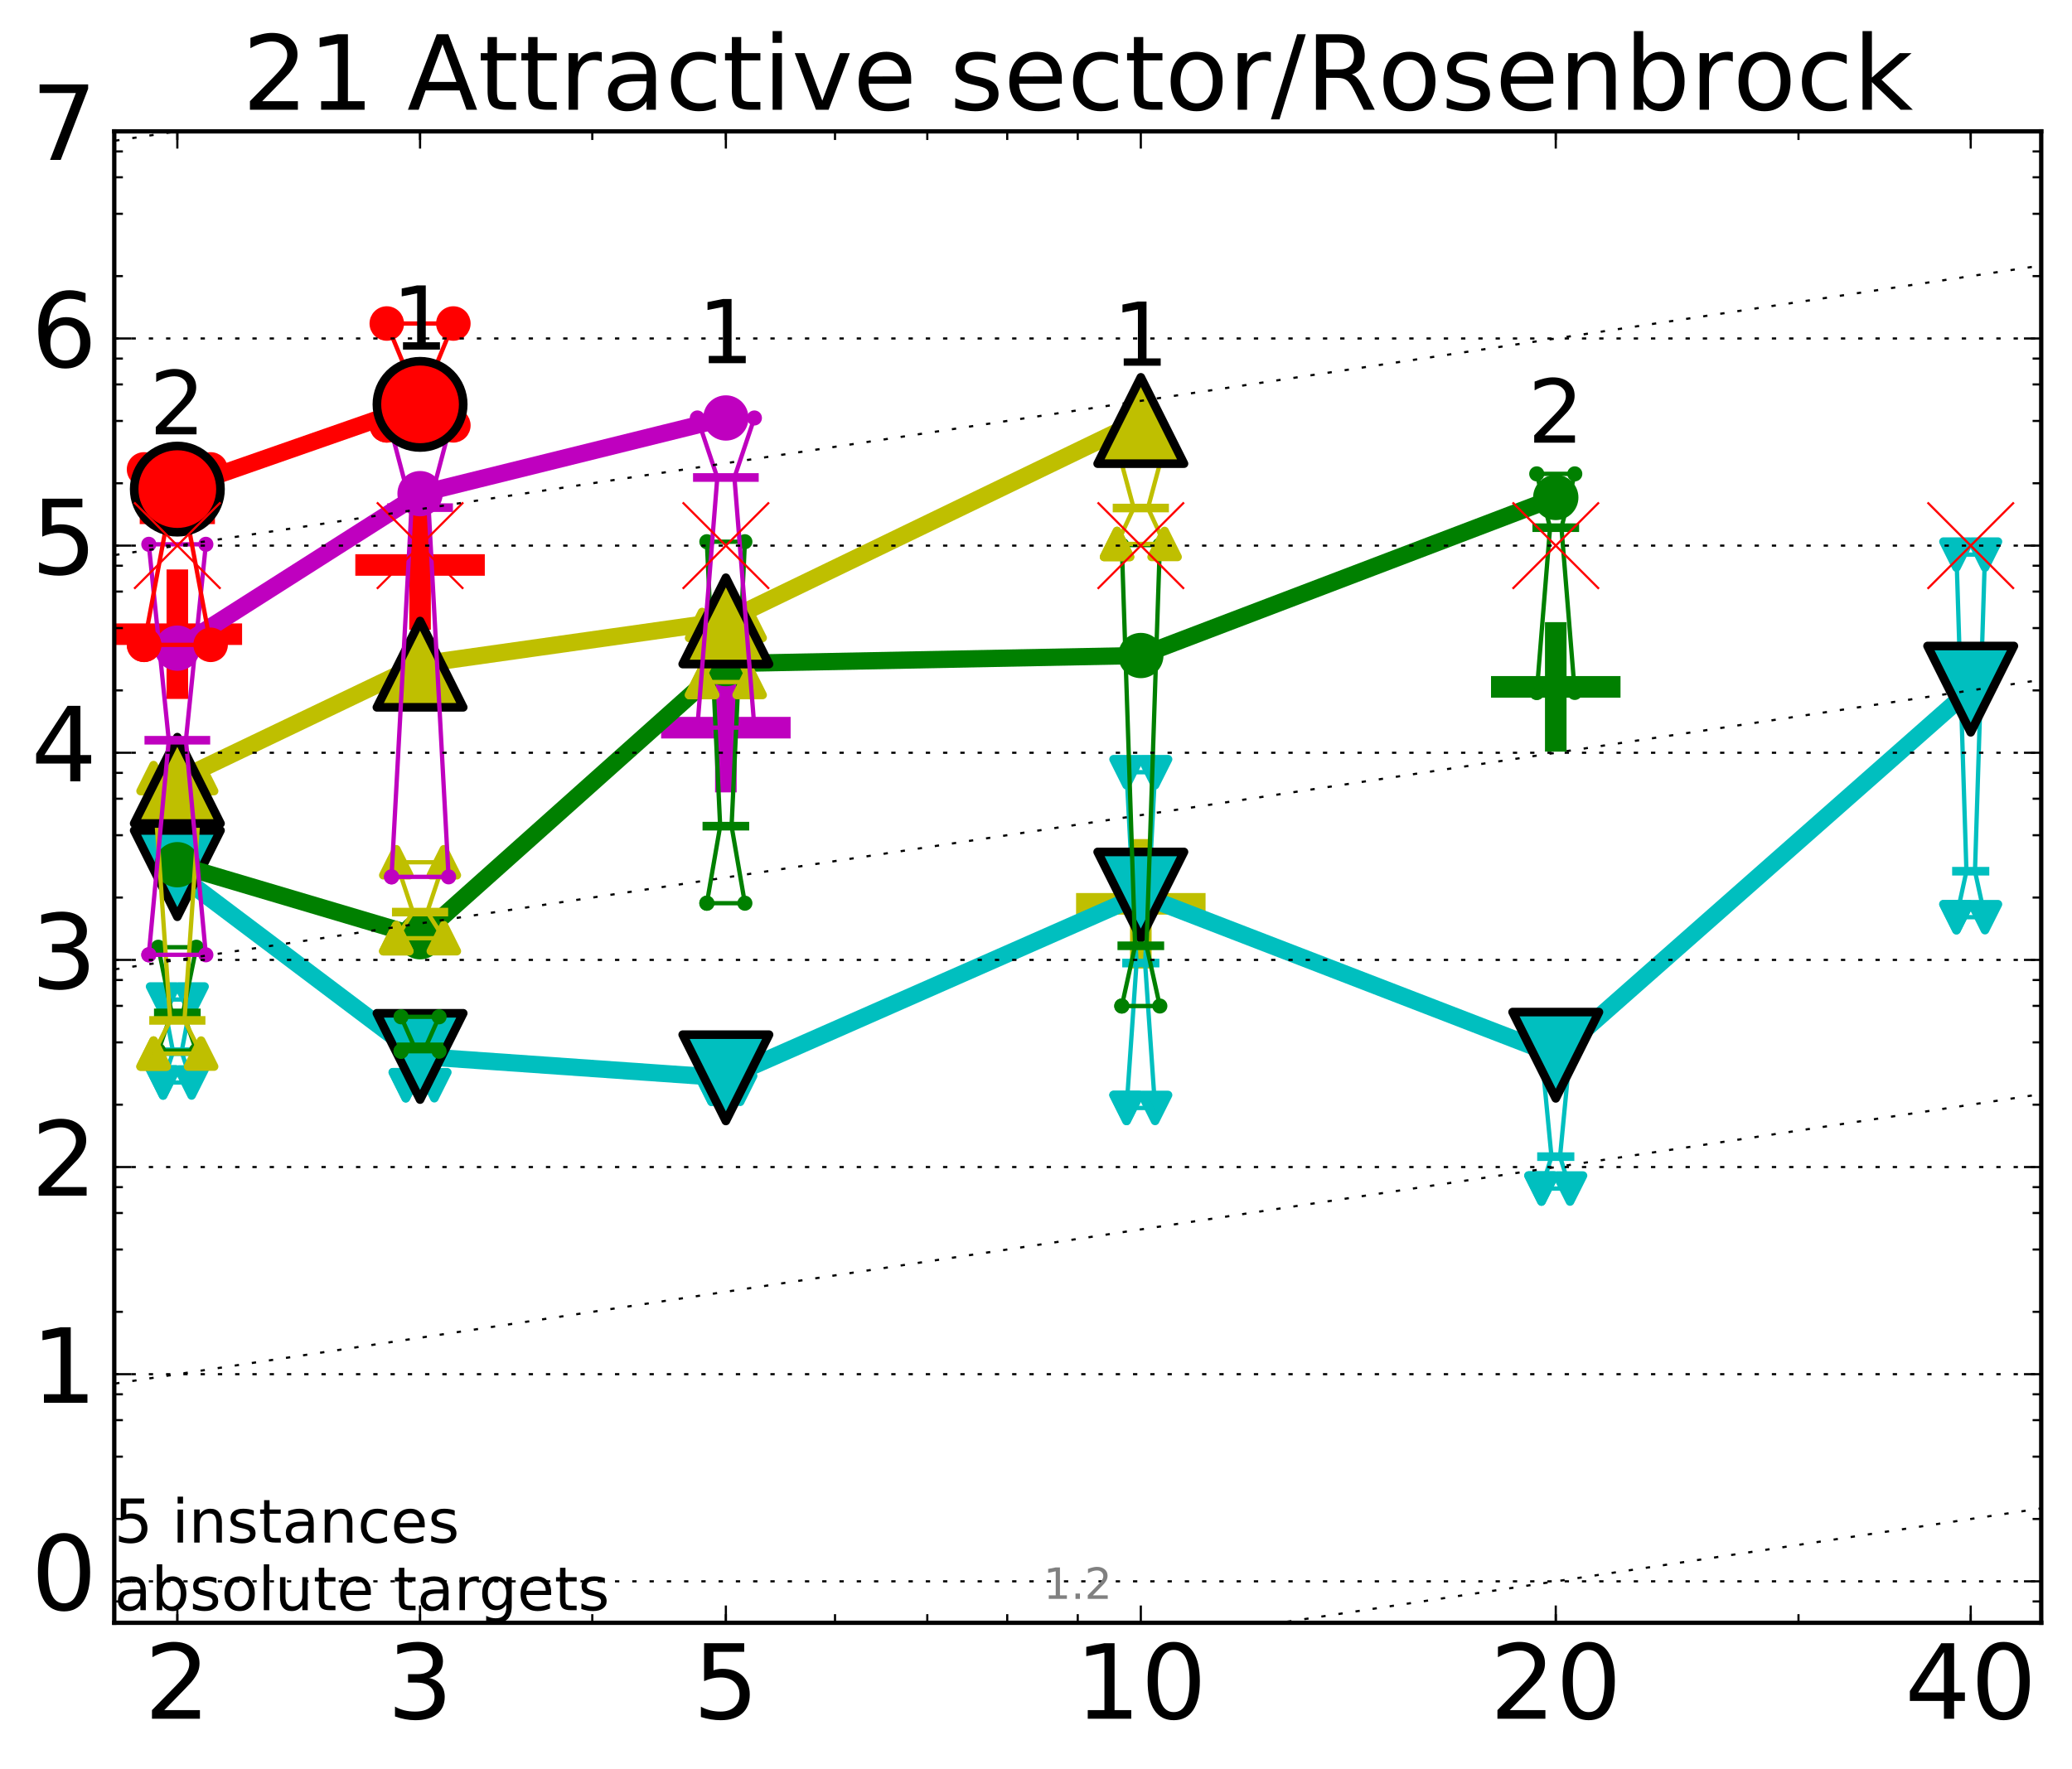 <?xml version="1.0" encoding="utf-8" standalone="no"?>
<!DOCTYPE svg PUBLIC "-//W3C//DTD SVG 1.1//EN"
  "http://www.w3.org/Graphics/SVG/1.1/DTD/svg11.dtd">
<!-- Created with matplotlib (http://matplotlib.org/) -->
<svg height="410pt" version="1.1" viewBox="0 0 480 410" width="480pt" xmlns="http://www.w3.org/2000/svg" xmlns:xlink="http://www.w3.org/1999/xlink">
 <defs>
  <style type="text/css">
*{stroke-linecap:butt;stroke-linejoin:round;stroke-miterlimit:100000;}
  </style>
 </defs>
 <g id="figure_1">
  <g id="patch_1">
   <path d="M 0 410.464 
L 480.07 410.464 
L 480.07 0 
L 0 0 
z
" style="fill:#ffffff;"/>
  </g>
  <g id="axes_1">
   <g id="patch_2">
    <path d="M 26.47 376.036 
L 472.87 376.036 
L 472.87 30.436 
L 26.47 30.436 
z
" style="fill:#ffffff;"/>
   </g>
   <g id="line2d_1">
    <defs>
     <path d="M -15 0 
L 15 0 
M 0 15 
L 0 -15 
" id="m8ee744f0fb" style="stroke:#ff0000;stroke-width:5.0;"/>
    </defs>
    <g clip-path="url(#pb429b698f1)">
     <use style="fill:#ff0000;stroke:#ff0000;stroke-width:5.0;" x="41.082" xlink:href="#m8ee744f0fb" y="146.956"/>
    </g>
   </g>
   <g id="line2d_2">
    <defs>
     <path d="M -15 0 
L 15 0 
M 0 15 
L 0 -15 
" id="mfa8375ac35" style="stroke:#bfbf00;stroke-width:5.0;"/>
    </defs>
    <g clip-path="url(#pb429b698f1)">
     <use style="fill:#bfbf00;stroke:#bfbf00;stroke-width:5.0;" x="264.282" xlink:href="#mfa8375ac35" y="209.437"/>
    </g>
   </g>
   <g id="line2d_3">
    <g clip-path="url(#pb429b698f1)">
     <use style="fill:#ff0000;stroke:#ff0000;stroke-width:5.0;" x="97.312" xlink:href="#m8ee744f0fb" y="130.919"/>
    </g>
   </g>
   <g id="line2d_4">
    <defs>
     <path d="M -15 0 
L 15 0 
M 0 15 
L 0 -15 
" id="m818ba54bdb" style="stroke:#008000;stroke-width:5.0;"/>
    </defs>
    <g clip-path="url(#pb429b698f1)">
     <use style="fill:#008000;stroke:#008000;stroke-width:5.0;" x="360.409" xlink:href="#m818ba54bdb" y="159.164"/>
    </g>
   </g>
   <g id="line2d_5">
    <defs>
     <path d="M -15 0 
L 15 0 
M 0 15 
L 0 -15 
" id="me733fe9171" style="stroke:#bf00bf;stroke-width:5.0;"/>
    </defs>
    <g clip-path="url(#pb429b698f1)">
     <use style="fill:#bf00bf;stroke:#bf00bf;stroke-width:5.0;" x="168.155" xlink:href="#me733fe9171" y="168.617"/>
    </g>
   </g>
   <g id="line2d_6">
    <path clip-path="url(#pb429b698f1)" d="M 37.777 250.841 
L 40.09 243.705 
L 37.777 231.61 
L 44.386 231.61 
L 42.073 243.705 
L 44.386 250.841 
L 37.777 250.841 
" style="fill:none;stroke:#00bfbf;stroke-linecap:square;"/>
   </g>
   <g id="line2d_7">
    <path clip-path="url(#pb429b698f1)" d="M 37.777 250.841 
L 44.386 250.841 
L 44.386 231.61 
L 37.777 231.61 
L 37.777 250.841 
" style="fill:none;"/>
    <defs>
     <path d="M -0 3 
L 3 -3 
L -3 -3 
z
" id="me57543071e" style="stroke:#00bfbf;stroke-linejoin:miter;stroke-width:2.0;"/>
    </defs>
    <g clip-path="url(#pb429b698f1)">
     <use style="fill:#00bfbf;stroke:#00bfbf;stroke-linejoin:miter;stroke-width:2.0;" x="37.777" xlink:href="#me57543071e" y="250.841"/>
     <use style="fill:#00bfbf;stroke:#00bfbf;stroke-linejoin:miter;stroke-width:2.0;" x="44.386" xlink:href="#me57543071e" y="250.841"/>
     <use style="fill:#00bfbf;stroke:#00bfbf;stroke-linejoin:miter;stroke-width:2.0;" x="44.386" xlink:href="#me57543071e" y="231.61"/>
     <use style="fill:#00bfbf;stroke:#00bfbf;stroke-linejoin:miter;stroke-width:2.0;" x="37.777" xlink:href="#me57543071e" y="231.61"/>
     <use style="fill:#00bfbf;stroke:#00bfbf;stroke-linejoin:miter;stroke-width:2.0;" x="37.777" xlink:href="#me57543071e" y="250.841"/>
    </g>
   </g>
   <g id="line2d_8">
    <path clip-path="url(#pb429b698f1)" d="M 37.777 243.705 
L 44.386 243.705 
" style="fill:none;stroke:#00bfbf;stroke-linecap:square;stroke-width:2.0;"/>
   </g>
   <g id="line2d_9">
    <path clip-path="url(#pb429b698f1)" d="M 94.008 251.475 
L 96.321 246.016 
L 94.008 241.159 
L 100.617 241.159 
L 98.304 246.016 
L 100.617 251.475 
L 94.008 251.475 
" style="fill:none;stroke:#00bfbf;stroke-linecap:square;"/>
   </g>
   <g id="line2d_10">
    <path clip-path="url(#pb429b698f1)" d="M 94.008 251.475 
L 100.617 251.475 
L 100.617 241.159 
L 94.008 241.159 
L 94.008 251.475 
" style="fill:none;"/>
    <g clip-path="url(#pb429b698f1)">
     <use style="fill:#00bfbf;stroke:#00bfbf;stroke-linejoin:miter;stroke-width:2.0;" x="94.008" xlink:href="#me57543071e" y="251.475"/>
     <use style="fill:#00bfbf;stroke:#00bfbf;stroke-linejoin:miter;stroke-width:2.0;" x="100.617" xlink:href="#me57543071e" y="251.475"/>
     <use style="fill:#00bfbf;stroke:#00bfbf;stroke-linejoin:miter;stroke-width:2.0;" x="100.617" xlink:href="#me57543071e" y="241.159"/>
     <use style="fill:#00bfbf;stroke:#00bfbf;stroke-linejoin:miter;stroke-width:2.0;" x="94.008" xlink:href="#me57543071e" y="241.159"/>
     <use style="fill:#00bfbf;stroke:#00bfbf;stroke-linejoin:miter;stroke-width:2.0;" x="94.008" xlink:href="#me57543071e" y="251.475"/>
    </g>
   </g>
   <g id="line2d_11">
    <path clip-path="url(#pb429b698f1)" d="M 94.008 246.016 
L 100.617 246.016 
" style="fill:none;stroke:#00bfbf;stroke-linecap:square;stroke-width:2.0;"/>
   </g>
   <g id="line2d_12">
    <path clip-path="url(#pb429b698f1)" d="M 164.85 252.308 
L 167.163 248.545 
L 164.85 245.409 
L 171.459 245.409 
L 169.146 248.545 
L 171.459 252.308 
L 164.85 252.308 
" style="fill:none;stroke:#00bfbf;stroke-linecap:square;"/>
   </g>
   <g id="line2d_13">
    <path clip-path="url(#pb429b698f1)" d="M 164.85 252.308 
L 171.459 252.308 
L 171.459 245.409 
L 164.85 245.409 
L 164.85 252.308 
" style="fill:none;"/>
    <g clip-path="url(#pb429b698f1)">
     <use style="fill:#00bfbf;stroke:#00bfbf;stroke-linejoin:miter;stroke-width:2.0;" x="164.85" xlink:href="#me57543071e" y="252.308"/>
     <use style="fill:#00bfbf;stroke:#00bfbf;stroke-linejoin:miter;stroke-width:2.0;" x="171.459" xlink:href="#me57543071e" y="252.308"/>
     <use style="fill:#00bfbf;stroke:#00bfbf;stroke-linejoin:miter;stroke-width:2.0;" x="171.459" xlink:href="#me57543071e" y="245.409"/>
     <use style="fill:#00bfbf;stroke:#00bfbf;stroke-linejoin:miter;stroke-width:2.0;" x="164.85" xlink:href="#me57543071e" y="245.409"/>
     <use style="fill:#00bfbf;stroke:#00bfbf;stroke-linejoin:miter;stroke-width:2.0;" x="164.85" xlink:href="#me57543071e" y="252.308"/>
    </g>
   </g>
   <g id="line2d_14">
    <path clip-path="url(#pb429b698f1)" d="M 164.85 248.545 
L 171.459 248.545 
" style="fill:none;stroke:#00bfbf;stroke-linecap:square;stroke-width:2.0;"/>
   </g>
   <g id="line2d_15">
    <path clip-path="url(#pb429b698f1)" d="M 260.977 256.74 
L 263.29 223.16 
L 260.977 178.937 
L 267.586 178.937 
L 265.273 223.16 
L 267.586 256.74 
L 260.977 256.74 
" style="fill:none;stroke:#00bfbf;stroke-linecap:square;"/>
   </g>
   <g id="line2d_16">
    <path clip-path="url(#pb429b698f1)" d="M 260.977 256.74 
L 267.586 256.74 
L 267.586 178.937 
L 260.977 178.937 
L 260.977 256.74 
" style="fill:none;"/>
    <g clip-path="url(#pb429b698f1)">
     <use style="fill:#00bfbf;stroke:#00bfbf;stroke-linejoin:miter;stroke-width:2.0;" x="260.977" xlink:href="#me57543071e" y="256.74"/>
     <use style="fill:#00bfbf;stroke:#00bfbf;stroke-linejoin:miter;stroke-width:2.0;" x="267.586" xlink:href="#me57543071e" y="256.74"/>
     <use style="fill:#00bfbf;stroke:#00bfbf;stroke-linejoin:miter;stroke-width:2.0;" x="267.586" xlink:href="#me57543071e" y="178.937"/>
     <use style="fill:#00bfbf;stroke:#00bfbf;stroke-linejoin:miter;stroke-width:2.0;" x="260.977" xlink:href="#me57543071e" y="178.937"/>
     <use style="fill:#00bfbf;stroke:#00bfbf;stroke-linejoin:miter;stroke-width:2.0;" x="260.977" xlink:href="#me57543071e" y="256.74"/>
    </g>
   </g>
   <g id="line2d_17">
    <path clip-path="url(#pb429b698f1)" d="M 260.977 223.16 
L 267.586 223.16 
" style="fill:none;stroke:#00bfbf;stroke-linecap:square;stroke-width:2.0;"/>
   </g>
   <g id="line2d_18">
    <path clip-path="url(#pb429b698f1)" d="M 357.104 275.416 
L 359.417 268.023 
L 357.104 243.981 
L 363.713 243.981 
L 361.4 268.023 
L 363.713 275.416 
L 357.104 275.416 
" style="fill:none;stroke:#00bfbf;stroke-linecap:square;"/>
   </g>
   <g id="line2d_19">
    <path clip-path="url(#pb429b698f1)" d="M 357.104 275.416 
L 363.713 275.416 
L 363.713 243.981 
L 357.104 243.981 
L 357.104 275.416 
" style="fill:none;"/>
    <g clip-path="url(#pb429b698f1)">
     <use style="fill:#00bfbf;stroke:#00bfbf;stroke-linejoin:miter;stroke-width:2.0;" x="357.104" xlink:href="#me57543071e" y="275.416"/>
     <use style="fill:#00bfbf;stroke:#00bfbf;stroke-linejoin:miter;stroke-width:2.0;" x="363.713" xlink:href="#me57543071e" y="275.416"/>
     <use style="fill:#00bfbf;stroke:#00bfbf;stroke-linejoin:miter;stroke-width:2.0;" x="363.713" xlink:href="#me57543071e" y="243.981"/>
     <use style="fill:#00bfbf;stroke:#00bfbf;stroke-linejoin:miter;stroke-width:2.0;" x="357.104" xlink:href="#me57543071e" y="243.981"/>
     <use style="fill:#00bfbf;stroke:#00bfbf;stroke-linejoin:miter;stroke-width:2.0;" x="357.104" xlink:href="#me57543071e" y="275.416"/>
    </g>
   </g>
   <g id="line2d_20">
    <path clip-path="url(#pb429b698f1)" d="M 357.104 268.023 
L 363.713 268.023 
" style="fill:none;stroke:#00bfbf;stroke-linecap:square;stroke-width:2.0;"/>
   </g>
   <g id="line2d_21">
    <path clip-path="url(#pb429b698f1)" d="M 453.231 212.533 
L 455.544 201.879 
L 453.231 128.513 
L 459.84 128.513 
L 457.527 201.879 
L 459.84 212.533 
L 453.231 212.533 
" style="fill:none;stroke:#00bfbf;stroke-linecap:square;"/>
   </g>
   <g id="line2d_22">
    <path clip-path="url(#pb429b698f1)" d="M 453.231 212.533 
L 459.84 212.533 
L 459.84 128.513 
L 453.231 128.513 
L 453.231 212.533 
" style="fill:none;"/>
    <g clip-path="url(#pb429b698f1)">
     <use style="fill:#00bfbf;stroke:#00bfbf;stroke-linejoin:miter;stroke-width:2.0;" x="453.231" xlink:href="#me57543071e" y="212.533"/>
     <use style="fill:#00bfbf;stroke:#00bfbf;stroke-linejoin:miter;stroke-width:2.0;" x="459.84" xlink:href="#me57543071e" y="212.533"/>
     <use style="fill:#00bfbf;stroke:#00bfbf;stroke-linejoin:miter;stroke-width:2.0;" x="459.84" xlink:href="#me57543071e" y="128.513"/>
     <use style="fill:#00bfbf;stroke:#00bfbf;stroke-linejoin:miter;stroke-width:2.0;" x="453.231" xlink:href="#me57543071e" y="128.513"/>
     <use style="fill:#00bfbf;stroke:#00bfbf;stroke-linejoin:miter;stroke-width:2.0;" x="453.231" xlink:href="#me57543071e" y="212.533"/>
    </g>
   </g>
   <g id="line2d_23">
    <path clip-path="url(#pb429b698f1)" d="M 453.231 201.879 
L 459.84 201.879 
" style="fill:none;stroke:#00bfbf;stroke-linecap:square;stroke-width:2.0;"/>
   </g>
   <g id="line2d_24">
    <path clip-path="url(#pb429b698f1)" d="M 41.082 202.437 
L 97.312 244.799 
" style="fill:none;stroke:#00bfbf;stroke-linecap:square;stroke-width:4.0;"/>
   </g>
   <g id="line2d_25">
    <path clip-path="url(#pb429b698f1)" d="M 97.312 244.799 
L 168.155 249.759 
" style="fill:none;stroke:#00bfbf;stroke-linecap:square;stroke-width:4.0;"/>
   </g>
   <g id="line2d_26">
    <path clip-path="url(#pb429b698f1)" d="M 168.155 249.759 
L 264.282 207.416 
" style="fill:none;stroke:#00bfbf;stroke-linecap:square;stroke-width:4.0;"/>
   </g>
   <g id="line2d_27">
    <path clip-path="url(#pb429b698f1)" d="M 264.282 207.416 
L 360.409 244.521 
" style="fill:none;stroke:#00bfbf;stroke-linecap:square;stroke-width:4.0;"/>
   </g>
   <g id="line2d_28">
    <path clip-path="url(#pb429b698f1)" d="M 360.409 244.521 
L 456.536 159.693 
" style="fill:none;stroke:#00bfbf;stroke-linecap:square;stroke-width:4.0;"/>
   </g>
   <g id="line2d_29">
    <path clip-path="url(#pb429b698f1)" d="M 41.082 202.437 
L 97.312 244.799 
L 168.155 249.759 
L 264.282 207.416 
L 360.409 244.521 
L 456.536 159.693 
" style="fill:none;"/>
    <defs>
     <path d="M -0 10 
L 10 -10 
L -10 -10 
z
" id="mf79012640e" style="stroke:#000000;stroke-linejoin:miter;stroke-width:2.0;"/>
    </defs>
    <g clip-path="url(#pb429b698f1)">
     <use style="fill:#00bfbf;stroke:#000000;stroke-linejoin:miter;stroke-width:2.0;" x="41.082" xlink:href="#mf79012640e" y="202.437"/>
     <use style="fill:#00bfbf;stroke:#000000;stroke-linejoin:miter;stroke-width:2.0;" x="97.312" xlink:href="#mf79012640e" y="244.799"/>
     <use style="fill:#00bfbf;stroke:#000000;stroke-linejoin:miter;stroke-width:2.0;" x="168.155" xlink:href="#mf79012640e" y="249.759"/>
     <use style="fill:#00bfbf;stroke:#000000;stroke-linejoin:miter;stroke-width:2.0;" x="264.282" xlink:href="#mf79012640e" y="207.416"/>
     <use style="fill:#00bfbf;stroke:#000000;stroke-linejoin:miter;stroke-width:2.0;" x="360.409" xlink:href="#mf79012640e" y="244.521"/>
     <use style="fill:#00bfbf;stroke:#000000;stroke-linejoin:miter;stroke-width:2.0;" x="456.536" xlink:href="#mf79012640e" y="159.693"/>
    </g>
   </g>
   <g id="line2d_30">
    <path clip-path="url(#pb429b698f1)" d="M 36.676 243.475 
L 39.76 234.71 
L 36.676 219.496 
L 45.488 219.496 
L 42.403 234.71 
L 45.488 243.475 
L 36.676 243.475 
" style="fill:none;stroke:#008000;stroke-linecap:square;"/>
   </g>
   <g id="line2d_31">
    <path clip-path="url(#pb429b698f1)" d="M 36.676 243.475 
L 45.488 243.475 
L 45.488 219.496 
L 36.676 219.496 
L 36.676 243.475 
" style="fill:none;"/>
    <defs>
     <path d="M 0 1.5 
C 0.398 1.5 0.779 1.342 1.061 1.061 
C 1.342 0.779 1.5 0.398 1.5 0 
C 1.5 -0.398 1.342 -0.779 1.061 -1.061 
C 0.779 -1.342 0.398 -1.5 0 -1.5 
C -0.398 -1.5 -0.779 -1.342 -1.061 -1.061 
C -1.342 -0.779 -1.5 -0.398 -1.5 0 
C -1.5 0.398 -1.342 0.779 -1.061 1.061 
C -0.779 1.342 -0.398 1.5 0 1.5 
z
" id="mc78d1a5525" style="stroke:#008000;stroke-width:0.5;"/>
    </defs>
    <g clip-path="url(#pb429b698f1)">
     <use style="fill:#008000;stroke:#008000;stroke-width:0.5;" x="36.676" xlink:href="#mc78d1a5525" y="243.475"/>
     <use style="fill:#008000;stroke:#008000;stroke-width:0.5;" x="45.488" xlink:href="#mc78d1a5525" y="243.475"/>
     <use style="fill:#008000;stroke:#008000;stroke-width:0.5;" x="45.488" xlink:href="#mc78d1a5525" y="219.496"/>
     <use style="fill:#008000;stroke:#008000;stroke-width:0.5;" x="36.676" xlink:href="#mc78d1a5525" y="219.496"/>
     <use style="fill:#008000;stroke:#008000;stroke-width:0.5;" x="36.676" xlink:href="#mc78d1a5525" y="243.475"/>
    </g>
   </g>
   <g id="line2d_32">
    <path clip-path="url(#pb429b698f1)" d="M 36.676 234.71 
L 45.488 234.71 
" style="fill:none;stroke:#008000;stroke-linecap:square;stroke-width:2.0;"/>
   </g>
   <g id="line2d_33">
    <path clip-path="url(#pb429b698f1)" d="M 92.906 243.599 
L 95.991 242.57 
L 92.906 235.619 
L 101.718 235.619 
L 98.634 242.57 
L 101.718 243.599 
L 92.906 243.599 
" style="fill:none;stroke:#008000;stroke-linecap:square;"/>
   </g>
   <g id="line2d_34">
    <path clip-path="url(#pb429b698f1)" d="M 92.906 243.599 
L 101.718 243.599 
L 101.718 235.619 
L 92.906 235.619 
L 92.906 243.599 
" style="fill:none;"/>
    <g clip-path="url(#pb429b698f1)">
     <use style="fill:#008000;stroke:#008000;stroke-width:0.5;" x="92.906" xlink:href="#mc78d1a5525" y="243.599"/>
     <use style="fill:#008000;stroke:#008000;stroke-width:0.5;" x="101.718" xlink:href="#mc78d1a5525" y="243.599"/>
     <use style="fill:#008000;stroke:#008000;stroke-width:0.5;" x="101.718" xlink:href="#mc78d1a5525" y="235.619"/>
     <use style="fill:#008000;stroke:#008000;stroke-width:0.5;" x="92.906" xlink:href="#mc78d1a5525" y="235.619"/>
     <use style="fill:#008000;stroke:#008000;stroke-width:0.5;" x="92.906" xlink:href="#mc78d1a5525" y="243.599"/>
    </g>
   </g>
   <g id="line2d_35">
    <path clip-path="url(#pb429b698f1)" d="M 92.906 242.57 
L 101.718 242.57 
" style="fill:none;stroke:#008000;stroke-linecap:square;stroke-width:2.0;"/>
   </g>
   <g id="line2d_36">
    <path clip-path="url(#pb429b698f1)" d="M 163.749 209.294 
L 166.833 191.444 
L 163.749 125.53 
L 172.561 125.53 
L 169.476 191.444 
L 172.561 209.294 
L 163.749 209.294 
" style="fill:none;stroke:#008000;stroke-linecap:square;"/>
   </g>
   <g id="line2d_37">
    <path clip-path="url(#pb429b698f1)" d="M 163.749 209.294 
L 172.561 209.294 
L 172.561 125.53 
L 163.749 125.53 
L 163.749 209.294 
" style="fill:none;"/>
    <g clip-path="url(#pb429b698f1)">
     <use style="fill:#008000;stroke:#008000;stroke-width:0.5;" x="163.749" xlink:href="#mc78d1a5525" y="209.294"/>
     <use style="fill:#008000;stroke:#008000;stroke-width:0.5;" x="172.561" xlink:href="#mc78d1a5525" y="209.294"/>
     <use style="fill:#008000;stroke:#008000;stroke-width:0.5;" x="172.561" xlink:href="#mc78d1a5525" y="125.53"/>
     <use style="fill:#008000;stroke:#008000;stroke-width:0.5;" x="163.749" xlink:href="#mc78d1a5525" y="125.53"/>
     <use style="fill:#008000;stroke:#008000;stroke-width:0.5;" x="163.749" xlink:href="#mc78d1a5525" y="209.294"/>
    </g>
   </g>
   <g id="line2d_38">
    <path clip-path="url(#pb429b698f1)" d="M 163.749 191.444 
L 172.561 191.444 
" style="fill:none;stroke:#008000;stroke-linecap:square;stroke-width:2.0;"/>
   </g>
   <g id="line2d_39">
    <path clip-path="url(#pb429b698f1)" d="M 259.876 233.12 
L 262.96 219.162 
L 259.876 126.309 
L 268.688 126.309 
L 265.603 219.162 
L 268.688 233.12 
L 259.876 233.12 
" style="fill:none;stroke:#008000;stroke-linecap:square;"/>
   </g>
   <g id="line2d_40">
    <path clip-path="url(#pb429b698f1)" d="M 259.876 233.12 
L 268.688 233.12 
L 268.688 126.309 
L 259.876 126.309 
L 259.876 233.12 
" style="fill:none;"/>
    <g clip-path="url(#pb429b698f1)">
     <use style="fill:#008000;stroke:#008000;stroke-width:0.5;" x="259.876" xlink:href="#mc78d1a5525" y="233.12"/>
     <use style="fill:#008000;stroke:#008000;stroke-width:0.5;" x="268.688" xlink:href="#mc78d1a5525" y="233.12"/>
     <use style="fill:#008000;stroke:#008000;stroke-width:0.5;" x="268.688" xlink:href="#mc78d1a5525" y="126.309"/>
     <use style="fill:#008000;stroke:#008000;stroke-width:0.5;" x="259.876" xlink:href="#mc78d1a5525" y="126.309"/>
     <use style="fill:#008000;stroke:#008000;stroke-width:0.5;" x="259.876" xlink:href="#mc78d1a5525" y="233.12"/>
    </g>
   </g>
   <g id="line2d_41">
    <path clip-path="url(#pb429b698f1)" d="M 259.876 219.162 
L 268.688 219.162 
" style="fill:none;stroke:#008000;stroke-linecap:square;stroke-width:2.0;"/>
   </g>
   <g id="line2d_42">
    <path clip-path="url(#pb429b698f1)" d="M 356.003 160.456 
L 359.087 122.28 
L 356.003 109.805 
L 364.815 109.805 
L 361.73 122.28 
L 364.815 160.456 
L 356.003 160.456 
" style="fill:none;stroke:#008000;stroke-linecap:square;"/>
   </g>
   <g id="line2d_43">
    <path clip-path="url(#pb429b698f1)" d="M 356.003 160.456 
L 364.815 160.456 
L 364.815 109.805 
L 356.003 109.805 
L 356.003 160.456 
" style="fill:none;"/>
    <g clip-path="url(#pb429b698f1)">
     <use style="fill:#008000;stroke:#008000;stroke-width:0.5;" x="356.003" xlink:href="#mc78d1a5525" y="160.456"/>
     <use style="fill:#008000;stroke:#008000;stroke-width:0.5;" x="364.815" xlink:href="#mc78d1a5525" y="160.456"/>
     <use style="fill:#008000;stroke:#008000;stroke-width:0.5;" x="364.815" xlink:href="#mc78d1a5525" y="109.805"/>
     <use style="fill:#008000;stroke:#008000;stroke-width:0.5;" x="356.003" xlink:href="#mc78d1a5525" y="109.805"/>
     <use style="fill:#008000;stroke:#008000;stroke-width:0.5;" x="356.003" xlink:href="#mc78d1a5525" y="160.456"/>
    </g>
   </g>
   <g id="line2d_44">
    <path clip-path="url(#pb429b698f1)" d="M 356.003 122.28 
L 364.815 122.28 
" style="fill:none;stroke:#008000;stroke-linecap:square;stroke-width:2.0;"/>
   </g>
   <g id="line2d_45">
    <path clip-path="url(#pb429b698f1)" d="M 41.082 200.375 
L 97.312 217.061 
" style="fill:none;stroke:#008000;stroke-linecap:square;stroke-width:4.0;"/>
   </g>
   <g id="line2d_46">
    <path clip-path="url(#pb429b698f1)" d="M 97.312 217.061 
L 168.155 153.766 
" style="fill:none;stroke:#008000;stroke-linecap:square;stroke-width:4.0;"/>
   </g>
   <g id="line2d_47">
    <path clip-path="url(#pb429b698f1)" d="M 168.155 153.766 
L 264.282 151.9 
" style="fill:none;stroke:#008000;stroke-linecap:square;stroke-width:4.0;"/>
   </g>
   <g id="line2d_48">
    <path clip-path="url(#pb429b698f1)" d="M 264.282 151.9 
L 360.409 115.275 
" style="fill:none;stroke:#008000;stroke-linecap:square;stroke-width:4.0;"/>
   </g>
   <g id="line2d_49">
    <path clip-path="url(#pb429b698f1)" d="M 41.082 200.375 
L 97.312 217.061 
L 168.155 153.766 
L 264.282 151.9 
L 360.409 115.275 
" style="fill:none;"/>
    <defs>
     <path d="M 0 5 
C 1.326 5 2.598 4.473 3.536 3.536 
C 4.473 2.598 5 1.326 5 0 
C 5 -1.326 4.473 -2.598 3.536 -3.536 
C 2.598 -4.473 1.326 -5 0 -5 
C -1.326 -5 -2.598 -4.473 -3.536 -3.536 
C -4.473 -2.598 -5 -1.326 -5 0 
C -5 1.326 -4.473 2.598 -3.536 3.536 
C -2.598 4.473 -1.326 5 0 5 
z
" id="m915f097c02" style="stroke:#008000;stroke-width:0.5;"/>
    </defs>
    <g clip-path="url(#pb429b698f1)">
     <use style="fill:#008000;stroke:#008000;stroke-width:0.5;" x="41.082" xlink:href="#m915f097c02" y="200.375"/>
     <use style="fill:#008000;stroke:#008000;stroke-width:0.5;" x="97.312" xlink:href="#m915f097c02" y="217.061"/>
     <use style="fill:#008000;stroke:#008000;stroke-width:0.5;" x="168.155" xlink:href="#m915f097c02" y="153.766"/>
     <use style="fill:#008000;stroke:#008000;stroke-width:0.5;" x="264.282" xlink:href="#m915f097c02" y="151.9"/>
     <use style="fill:#008000;stroke:#008000;stroke-width:0.5;" x="360.409" xlink:href="#m915f097c02" y="115.275"/>
    </g>
   </g>
   <g id="line2d_50">
    <path clip-path="url(#pb429b698f1)" d="M 35.574 244.143 
L 39.429 236.452 
L 35.574 180.304 
L 46.589 180.304 
L 42.734 236.452 
L 46.589 244.143 
L 35.574 244.143 
" style="fill:none;stroke:#bfbf00;stroke-linecap:square;"/>
   </g>
   <g id="line2d_51">
    <path clip-path="url(#pb429b698f1)" d="M 35.574 244.143 
L 46.589 244.143 
L 46.589 180.304 
L 35.574 180.304 
L 35.574 244.143 
" style="fill:none;"/>
    <defs>
     <path d="M 0 -3 
L -3 3 
L 3 3 
z
" id="ma0aa274ad9" style="stroke:#bfbf00;stroke-linejoin:miter;stroke-width:2.0;"/>
    </defs>
    <g clip-path="url(#pb429b698f1)">
     <use style="fill:#bfbf00;stroke:#bfbf00;stroke-linejoin:miter;stroke-width:2.0;" x="35.574" xlink:href="#ma0aa274ad9" y="244.143"/>
     <use style="fill:#bfbf00;stroke:#bfbf00;stroke-linejoin:miter;stroke-width:2.0;" x="46.589" xlink:href="#ma0aa274ad9" y="244.143"/>
     <use style="fill:#bfbf00;stroke:#bfbf00;stroke-linejoin:miter;stroke-width:2.0;" x="46.589" xlink:href="#ma0aa274ad9" y="180.304"/>
     <use style="fill:#bfbf00;stroke:#bfbf00;stroke-linejoin:miter;stroke-width:2.0;" x="35.574" xlink:href="#ma0aa274ad9" y="180.304"/>
     <use style="fill:#bfbf00;stroke:#bfbf00;stroke-linejoin:miter;stroke-width:2.0;" x="35.574" xlink:href="#ma0aa274ad9" y="244.143"/>
    </g>
   </g>
   <g id="line2d_52">
    <path clip-path="url(#pb429b698f1)" d="M 35.574 236.452 
L 46.589 236.452 
" style="fill:none;stroke:#bfbf00;stroke-linecap:square;stroke-width:2.0;"/>
   </g>
   <g id="line2d_53">
    <path clip-path="url(#pb429b698f1)" d="M 91.805 217.404 
L 95.66 211.352 
L 91.805 199.807 
L 102.82 199.807 
L 98.965 211.352 
L 102.82 217.404 
L 91.805 217.404 
" style="fill:none;stroke:#bfbf00;stroke-linecap:square;"/>
   </g>
   <g id="line2d_54">
    <path clip-path="url(#pb429b698f1)" d="M 91.805 217.404 
L 102.82 217.404 
L 102.82 199.807 
L 91.805 199.807 
L 91.805 217.404 
" style="fill:none;"/>
    <g clip-path="url(#pb429b698f1)">
     <use style="fill:#bfbf00;stroke:#bfbf00;stroke-linejoin:miter;stroke-width:2.0;" x="91.805" xlink:href="#ma0aa274ad9" y="217.404"/>
     <use style="fill:#bfbf00;stroke:#bfbf00;stroke-linejoin:miter;stroke-width:2.0;" x="102.82" xlink:href="#ma0aa274ad9" y="217.404"/>
     <use style="fill:#bfbf00;stroke:#bfbf00;stroke-linejoin:miter;stroke-width:2.0;" x="102.82" xlink:href="#ma0aa274ad9" y="199.807"/>
     <use style="fill:#bfbf00;stroke:#bfbf00;stroke-linejoin:miter;stroke-width:2.0;" x="91.805" xlink:href="#ma0aa274ad9" y="199.807"/>
     <use style="fill:#bfbf00;stroke:#bfbf00;stroke-linejoin:miter;stroke-width:2.0;" x="91.805" xlink:href="#ma0aa274ad9" y="217.404"/>
    </g>
   </g>
   <g id="line2d_55">
    <path clip-path="url(#pb429b698f1)" d="M 91.805 211.352 
L 102.82 211.352 
" style="fill:none;stroke:#bfbf00;stroke-linecap:square;stroke-width:2.0;"/>
   </g>
   <g id="line2d_56">
    <path clip-path="url(#pb429b698f1)" d="M 162.647 158.037 
L 166.502 150.402 
L 162.647 144.825 
L 173.662 144.825 
L 169.807 150.402 
L 173.662 158.037 
L 162.647 158.037 
" style="fill:none;stroke:#bfbf00;stroke-linecap:square;"/>
   </g>
   <g id="line2d_57">
    <path clip-path="url(#pb429b698f1)" d="M 162.647 158.037 
L 173.662 158.037 
L 173.662 144.825 
L 162.647 144.825 
L 162.647 158.037 
" style="fill:none;"/>
    <g clip-path="url(#pb429b698f1)">
     <use style="fill:#bfbf00;stroke:#bfbf00;stroke-linejoin:miter;stroke-width:2.0;" x="162.647" xlink:href="#ma0aa274ad9" y="158.037"/>
     <use style="fill:#bfbf00;stroke:#bfbf00;stroke-linejoin:miter;stroke-width:2.0;" x="173.662" xlink:href="#ma0aa274ad9" y="158.037"/>
     <use style="fill:#bfbf00;stroke:#bfbf00;stroke-linejoin:miter;stroke-width:2.0;" x="173.662" xlink:href="#ma0aa274ad9" y="144.825"/>
     <use style="fill:#bfbf00;stroke:#bfbf00;stroke-linejoin:miter;stroke-width:2.0;" x="162.647" xlink:href="#ma0aa274ad9" y="144.825"/>
     <use style="fill:#bfbf00;stroke:#bfbf00;stroke-linejoin:miter;stroke-width:2.0;" x="162.647" xlink:href="#ma0aa274ad9" y="158.037"/>
    </g>
   </g>
   <g id="line2d_58">
    <path clip-path="url(#pb429b698f1)" d="M 162.647 150.402 
L 173.662 150.402 
" style="fill:none;stroke:#bfbf00;stroke-linecap:square;stroke-width:2.0;"/>
   </g>
   <g id="line2d_59">
    <path clip-path="url(#pb429b698f1)" d="M 258.774 126.049 
L 262.629 117.724 
L 258.774 103.403 
L 269.789 103.403 
L 265.934 117.724 
L 269.789 126.049 
L 258.774 126.049 
" style="fill:none;stroke:#bfbf00;stroke-linecap:square;"/>
   </g>
   <g id="line2d_60">
    <path clip-path="url(#pb429b698f1)" d="M 258.774 126.049 
L 269.789 126.049 
L 269.789 103.403 
L 258.774 103.403 
L 258.774 126.049 
" style="fill:none;"/>
    <g clip-path="url(#pb429b698f1)">
     <use style="fill:#bfbf00;stroke:#bfbf00;stroke-linejoin:miter;stroke-width:2.0;" x="258.774" xlink:href="#ma0aa274ad9" y="126.049"/>
     <use style="fill:#bfbf00;stroke:#bfbf00;stroke-linejoin:miter;stroke-width:2.0;" x="269.789" xlink:href="#ma0aa274ad9" y="126.049"/>
     <use style="fill:#bfbf00;stroke:#bfbf00;stroke-linejoin:miter;stroke-width:2.0;" x="269.789" xlink:href="#ma0aa274ad9" y="103.403"/>
     <use style="fill:#bfbf00;stroke:#bfbf00;stroke-linejoin:miter;stroke-width:2.0;" x="258.774" xlink:href="#ma0aa274ad9" y="103.403"/>
     <use style="fill:#bfbf00;stroke:#bfbf00;stroke-linejoin:miter;stroke-width:2.0;" x="258.774" xlink:href="#ma0aa274ad9" y="126.049"/>
    </g>
   </g>
   <g id="line2d_61">
    <path clip-path="url(#pb429b698f1)" d="M 258.774 117.724 
L 269.789 117.724 
" style="fill:none;stroke:#bfbf00;stroke-linecap:square;stroke-width:2.0;"/>
   </g>
   <g id="line2d_62">
    <path clip-path="url(#pb429b698f1)" d="M 41.082 180.818 
L 97.312 153.903 
" style="fill:none;stroke:#bfbf00;stroke-linecap:square;stroke-width:4.0;"/>
   </g>
   <g id="line2d_63">
    <path clip-path="url(#pb429b698f1)" d="M 97.312 153.903 
L 168.155 143.876 
" style="fill:none;stroke:#bfbf00;stroke-linecap:square;stroke-width:4.0;"/>
   </g>
   <g id="line2d_64">
    <path clip-path="url(#pb429b698f1)" d="M 168.155 143.876 
L 264.282 97.438 
" style="fill:none;stroke:#bfbf00;stroke-linecap:square;stroke-width:4.0;"/>
   </g>
   <g id="line2d_65">
    <path clip-path="url(#pb429b698f1)" d="M 41.082 180.818 
L 97.312 153.903 
L 168.155 143.876 
L 264.282 97.438 
" style="fill:none;"/>
    <defs>
     <path d="M 0 -10 
L -10 10 
L 10 10 
z
" id="m5a302f330f" style="stroke:#000000;stroke-linejoin:miter;stroke-width:2.0;"/>
    </defs>
    <g clip-path="url(#pb429b698f1)">
     <use style="fill:#bfbf00;stroke:#000000;stroke-linejoin:miter;stroke-width:2.0;" x="41.082" xlink:href="#m5a302f330f" y="180.818"/>
     <use style="fill:#bfbf00;stroke:#000000;stroke-linejoin:miter;stroke-width:2.0;" x="97.312" xlink:href="#m5a302f330f" y="153.903"/>
     <use style="fill:#bfbf00;stroke:#000000;stroke-linejoin:miter;stroke-width:2.0;" x="168.155" xlink:href="#m5a302f330f" y="143.876"/>
     <use style="fill:#bfbf00;stroke:#000000;stroke-linejoin:miter;stroke-width:2.0;" x="264.282" xlink:href="#m5a302f330f" y="97.438"/>
    </g>
   </g>
   <g id="line2d_66">
    <path clip-path="url(#pb429b698f1)" d="M 34.473 221.251 
L 39.099 171.532 
L 34.473 126.127 
L 47.691 126.127 
L 43.064 171.532 
L 47.691 221.251 
L 34.473 221.251 
" style="fill:none;stroke:#bf00bf;stroke-linecap:square;"/>
   </g>
   <g id="line2d_67">
    <path clip-path="url(#pb429b698f1)" d="M 34.473 221.251 
L 47.691 221.251 
L 47.691 126.127 
L 34.473 126.127 
L 34.473 221.251 
" style="fill:none;"/>
    <defs>
     <path d="M 0 1.5 
C 0.398 1.5 0.779 1.342 1.061 1.061 
C 1.342 0.779 1.5 0.398 1.5 0 
C 1.5 -0.398 1.342 -0.779 1.061 -1.061 
C 0.779 -1.342 0.398 -1.5 0 -1.5 
C -0.398 -1.5 -0.779 -1.342 -1.061 -1.061 
C -1.342 -0.779 -1.5 -0.398 -1.5 0 
C -1.5 0.398 -1.342 0.779 -1.061 1.061 
C -0.779 1.342 -0.398 1.5 0 1.5 
z
" id="m5436b610f0" style="stroke:#bf00bf;stroke-width:0.5;"/>
    </defs>
    <g clip-path="url(#pb429b698f1)">
     <use style="fill:#bf00bf;stroke:#bf00bf;stroke-width:0.5;" x="34.473" xlink:href="#m5436b610f0" y="221.251"/>
     <use style="fill:#bf00bf;stroke:#bf00bf;stroke-width:0.5;" x="47.691" xlink:href="#m5436b610f0" y="221.251"/>
     <use style="fill:#bf00bf;stroke:#bf00bf;stroke-width:0.5;" x="47.691" xlink:href="#m5436b610f0" y="126.127"/>
     <use style="fill:#bf00bf;stroke:#bf00bf;stroke-width:0.5;" x="34.473" xlink:href="#m5436b610f0" y="126.127"/>
     <use style="fill:#bf00bf;stroke:#bf00bf;stroke-width:0.5;" x="34.473" xlink:href="#m5436b610f0" y="221.251"/>
    </g>
   </g>
   <g id="line2d_68">
    <path clip-path="url(#pb429b698f1)" d="M 34.473 171.532 
L 47.691 171.532 
" style="fill:none;stroke:#bf00bf;stroke-linecap:square;stroke-width:2.0;"/>
   </g>
   <g id="line2d_69">
    <path clip-path="url(#pb429b698f1)" d="M 90.703 203.191 
L 95.33 117.629 
L 90.703 100.091 
L 103.921 100.091 
L 99.295 117.629 
L 103.921 203.191 
L 90.703 203.191 
" style="fill:none;stroke:#bf00bf;stroke-linecap:square;"/>
   </g>
   <g id="line2d_70">
    <path clip-path="url(#pb429b698f1)" d="M 90.703 203.191 
L 103.921 203.191 
L 103.921 100.091 
L 90.703 100.091 
L 90.703 203.191 
" style="fill:none;"/>
    <g clip-path="url(#pb429b698f1)">
     <use style="fill:#bf00bf;stroke:#bf00bf;stroke-width:0.5;" x="90.703" xlink:href="#m5436b610f0" y="203.191"/>
     <use style="fill:#bf00bf;stroke:#bf00bf;stroke-width:0.5;" x="103.921" xlink:href="#m5436b610f0" y="203.191"/>
     <use style="fill:#bf00bf;stroke:#bf00bf;stroke-width:0.5;" x="103.921" xlink:href="#m5436b610f0" y="100.091"/>
     <use style="fill:#bf00bf;stroke:#bf00bf;stroke-width:0.5;" x="90.703" xlink:href="#m5436b610f0" y="100.091"/>
     <use style="fill:#bf00bf;stroke:#bf00bf;stroke-width:0.5;" x="90.703" xlink:href="#m5436b610f0" y="203.191"/>
    </g>
   </g>
   <g id="line2d_71">
    <path clip-path="url(#pb429b698f1)" d="M 90.703 117.629 
L 103.921 117.629 
" style="fill:none;stroke:#bf00bf;stroke-linecap:square;stroke-width:2.0;"/>
   </g>
   <g id="line2d_72">
    <path clip-path="url(#pb429b698f1)" d="M 161.546 168.617 
L 166.172 110.648 
L 161.546 96.855 
L 174.763 96.855 
L 170.137 110.648 
L 174.763 168.617 
L 161.546 168.617 
" style="fill:none;stroke:#bf00bf;stroke-linecap:square;"/>
   </g>
   <g id="line2d_73">
    <path clip-path="url(#pb429b698f1)" d="M 161.546 168.617 
L 174.763 168.617 
L 174.763 96.855 
L 161.546 96.855 
L 161.546 168.617 
" style="fill:none;"/>
    <g clip-path="url(#pb429b698f1)">
     <use style="fill:#bf00bf;stroke:#bf00bf;stroke-width:0.5;" x="161.546" xlink:href="#m5436b610f0" y="168.617"/>
     <use style="fill:#bf00bf;stroke:#bf00bf;stroke-width:0.5;" x="174.763" xlink:href="#m5436b610f0" y="168.617"/>
     <use style="fill:#bf00bf;stroke:#bf00bf;stroke-width:0.5;" x="174.763" xlink:href="#m5436b610f0" y="96.855"/>
     <use style="fill:#bf00bf;stroke:#bf00bf;stroke-width:0.5;" x="161.546" xlink:href="#m5436b610f0" y="96.855"/>
     <use style="fill:#bf00bf;stroke:#bf00bf;stroke-width:0.5;" x="161.546" xlink:href="#m5436b610f0" y="168.617"/>
    </g>
   </g>
   <g id="line2d_74">
    <path clip-path="url(#pb429b698f1)" d="M 161.546 110.648 
L 174.763 110.648 
" style="fill:none;stroke:#bf00bf;stroke-linecap:square;stroke-width:2.0;"/>
   </g>
   <g id="line2d_75">
    <path clip-path="url(#pb429b698f1)" d="M 41.082 150.194 
L 97.312 114.393 
" style="fill:none;stroke:#bf00bf;stroke-linecap:square;stroke-width:4.0;"/>
   </g>
   <g id="line2d_76">
    <path clip-path="url(#pb429b698f1)" d="M 97.312 114.393 
L 168.155 96.855 
" style="fill:none;stroke:#bf00bf;stroke-linecap:square;stroke-width:4.0;"/>
   </g>
   <g id="line2d_77">
    <path clip-path="url(#pb429b698f1)" d="M 41.082 150.194 
L 97.312 114.393 
L 168.155 96.855 
" style="fill:none;"/>
    <defs>
     <path d="M 0 5 
C 1.326 5 2.598 4.473 3.536 3.536 
C 4.473 2.598 5 1.326 5 0 
C 5 -1.326 4.473 -2.598 3.536 -3.536 
C 2.598 -4.473 1.326 -5 0 -5 
C -1.326 -5 -2.598 -4.473 -3.536 -3.536 
C -4.473 -2.598 -5 -1.326 -5 0 
C -5 1.326 -4.473 2.598 -3.536 3.536 
C -2.598 4.473 -1.326 5 0 5 
z
" id="m8cb156fbbb" style="stroke:#bf00bf;stroke-width:0.5;"/>
    </defs>
    <g clip-path="url(#pb429b698f1)">
     <use style="fill:#bf00bf;stroke:#bf00bf;stroke-width:0.5;" x="41.082" xlink:href="#m8cb156fbbb" y="150.194"/>
     <use style="fill:#bf00bf;stroke:#bf00bf;stroke-width:0.5;" x="97.312" xlink:href="#m8cb156fbbb" y="114.393"/>
     <use style="fill:#bf00bf;stroke:#bf00bf;stroke-width:0.5;" x="168.155" xlink:href="#m8cb156fbbb" y="96.855"/>
    </g>
   </g>
   <g id="line2d_78">
    <path clip-path="url(#pb429b698f1)" d="M 33.371 149.423 
L 38.768 120.452 
L 33.371 108.775 
L 48.792 108.775 
L 43.395 120.452 
L 48.792 149.423 
L 33.371 149.423 
" style="fill:none;stroke:#ff0000;stroke-linecap:square;"/>
   </g>
   <g id="line2d_79">
    <path clip-path="url(#pb429b698f1)" d="M 33.371 149.423 
L 48.792 149.423 
L 48.792 108.775 
L 33.371 108.775 
L 33.371 149.423 
" style="fill:none;"/>
    <defs>
     <path d="M 0 3 
C 0.796 3 1.559 2.684 2.121 2.121 
C 2.684 1.559 3 0.796 3 0 
C 3 -0.796 2.684 -1.559 2.121 -2.121 
C 1.559 -2.684 0.796 -3 0 -3 
C -0.796 -3 -1.559 -2.684 -2.121 -2.121 
C -2.684 -1.559 -3 -0.796 -3 0 
C -3 0.796 -2.684 1.559 -2.121 2.121 
C -1.559 2.684 -0.796 3 0 3 
z
" id="mb0acfba5f8" style="stroke:#ff0000;stroke-width:2.0;"/>
    </defs>
    <g clip-path="url(#pb429b698f1)">
     <use style="fill:#ff0000;stroke:#ff0000;stroke-width:2.0;" x="33.371" xlink:href="#mb0acfba5f8" y="149.423"/>
     <use style="fill:#ff0000;stroke:#ff0000;stroke-width:2.0;" x="48.792" xlink:href="#mb0acfba5f8" y="149.423"/>
     <use style="fill:#ff0000;stroke:#ff0000;stroke-width:2.0;" x="48.792" xlink:href="#mb0acfba5f8" y="108.775"/>
     <use style="fill:#ff0000;stroke:#ff0000;stroke-width:2.0;" x="33.371" xlink:href="#mb0acfba5f8" y="108.775"/>
     <use style="fill:#ff0000;stroke:#ff0000;stroke-width:2.0;" x="33.371" xlink:href="#mb0acfba5f8" y="149.423"/>
    </g>
   </g>
   <g id="line2d_80">
    <path clip-path="url(#pb429b698f1)" d="M 33.371 120.452 
L 48.792 120.452 
" style="fill:none;stroke:#ff0000;stroke-linecap:square;stroke-width:2.0;"/>
   </g>
   <g id="line2d_81">
    <path clip-path="url(#pb429b698f1)" d="M 89.602 98.565 
L 94.999 88.039 
L 89.602 74.967 
L 105.023 74.967 
L 99.625 88.039 
L 105.023 98.565 
L 89.602 98.565 
" style="fill:none;stroke:#ff0000;stroke-linecap:square;"/>
   </g>
   <g id="line2d_82">
    <path clip-path="url(#pb429b698f1)" d="M 89.602 98.565 
L 105.023 98.565 
L 105.023 74.967 
L 89.602 74.967 
L 89.602 98.565 
" style="fill:none;"/>
    <g clip-path="url(#pb429b698f1)">
     <use style="fill:#ff0000;stroke:#ff0000;stroke-width:2.0;" x="89.602" xlink:href="#mb0acfba5f8" y="98.565"/>
     <use style="fill:#ff0000;stroke:#ff0000;stroke-width:2.0;" x="105.023" xlink:href="#mb0acfba5f8" y="98.565"/>
     <use style="fill:#ff0000;stroke:#ff0000;stroke-width:2.0;" x="105.023" xlink:href="#mb0acfba5f8" y="74.967"/>
     <use style="fill:#ff0000;stroke:#ff0000;stroke-width:2.0;" x="89.602" xlink:href="#mb0acfba5f8" y="74.967"/>
     <use style="fill:#ff0000;stroke:#ff0000;stroke-width:2.0;" x="89.602" xlink:href="#mb0acfba5f8" y="98.565"/>
    </g>
   </g>
   <g id="line2d_83">
    <path clip-path="url(#pb429b698f1)" d="M 89.602 88.039 
L 105.023 88.039 
" style="fill:none;stroke:#ff0000;stroke-linecap:square;stroke-width:2.0;"/>
   </g>
   <g id="line2d_84">
    <path clip-path="url(#pb429b698f1)" d="M 41.082 113.337 
L 97.312 93.702 
" style="fill:none;stroke:#ff0000;stroke-linecap:square;stroke-width:4.0;"/>
   </g>
   <g id="line2d_85">
    <path clip-path="url(#pb429b698f1)" d="M 41.082 113.337 
L 97.312 93.702 
" style="fill:none;"/>
    <defs>
     <path d="M 0 10 
C 2.652 10 5.196 8.946 7.071 7.071 
C 8.946 5.196 10 2.652 10 0 
C 10 -2.652 8.946 -5.196 7.071 -7.071 
C 5.196 -8.946 2.652 -10 0 -10 
C -2.652 -10 -5.196 -8.946 -7.071 -7.071 
C -8.946 -5.196 -10 -2.652 -10 0 
C -10 2.652 -8.946 5.196 -7.071 7.071 
C -5.196 8.946 -2.652 10 0 10 
z
" id="mab2f25b920" style="stroke:#000000;stroke-width:2.0;"/>
    </defs>
    <g clip-path="url(#pb429b698f1)">
     <use style="fill:#ff0000;stroke:#000000;stroke-width:2.0;" x="41.082" xlink:href="#mab2f25b920" y="113.337"/>
     <use style="fill:#ff0000;stroke:#000000;stroke-width:2.0;" x="97.312" xlink:href="#mab2f25b920" y="93.702"/>
    </g>
   </g>
   <g id="line2d_86"/>
   <g id="line2d_87"/>
   <g id="line2d_88"/>
   <g id="line2d_89"/>
   <g id="line2d_90"/>
   <g id="line2d_91">
    <defs>
     <path d="M -10 10 
L 10 -10 
M -10 -10 
L 10 10 
" id="m73e52a03e8" style="stroke:#ff0000;stroke-width:0.5;"/>
    </defs>
    <g clip-path="url(#pb429b698f1)">
     <use style="fill:#ff0000;stroke:#ff0000;stroke-width:0.5;" x="41.082" xlink:href="#m73e52a03e8" y="126.424"/>
     <use style="fill:#ff0000;stroke:#ff0000;stroke-width:0.5;" x="97.312" xlink:href="#m73e52a03e8" y="126.428"/>
     <use style="fill:#ff0000;stroke:#ff0000;stroke-width:0.5;" x="168.155" xlink:href="#m73e52a03e8" y="126.431"/>
     <use style="fill:#ff0000;stroke:#ff0000;stroke-width:0.5;" x="264.282" xlink:href="#m73e52a03e8" y="126.434"/>
     <use style="fill:#ff0000;stroke:#ff0000;stroke-width:0.5;" x="360.409" xlink:href="#m73e52a03e8" y="126.435"/>
     <use style="fill:#ff0000;stroke:#ff0000;stroke-width:0.5;" x="456.536" xlink:href="#m73e52a03e8" y="126.436"/>
    </g>
   </g>
   <g id="line2d_92">
    <path clip-path="url(#pb429b698f1)" d="M 60.857 411.464 
L 481.07 348.299 
" style="fill:none;stroke:#000000;stroke-dasharray:1,3;stroke-dashoffset:0.0;stroke-width:0.5;"/>
   </g>
   <g id="line2d_93">
    <path clip-path="url(#pb429b698f1)" d="M -1 324.762 
L 481.07 252.299 
" style="fill:none;stroke:#000000;stroke-dasharray:1,3;stroke-dashoffset:0.0;stroke-width:0.5;"/>
   </g>
   <g id="line2d_94">
    <path clip-path="url(#pb429b698f1)" d="M -1 228.762 
L 481.07 156.299 
" style="fill:none;stroke:#000000;stroke-dasharray:1,3;stroke-dashoffset:0.0;stroke-width:0.5;"/>
   </g>
   <g id="line2d_95">
    <path clip-path="url(#pb429b698f1)" d="M -1 132.762 
L 481.07 60.299 
" style="fill:none;stroke:#000000;stroke-dasharray:1,3;stroke-dashoffset:0.0;stroke-width:0.5;"/>
   </g>
   <g id="line2d_96">
    <path clip-path="url(#pb429b698f1)" d="M -1 36.762 
L 250.216 -1 
" style="fill:none;stroke:#000000;stroke-dasharray:1,3;stroke-dashoffset:0.0;stroke-width:0.5;"/>
   </g>
   <g id="patch_3">
    <path d="M 26.47 30.436 
L 472.87 30.436 
" style="fill:none;stroke:#000000;stroke-linecap:square;stroke-linejoin:miter;"/>
   </g>
   <g id="patch_4">
    <path d="M 472.87 376.036 
L 472.87 30.436 
" style="fill:none;stroke:#000000;stroke-linecap:square;stroke-linejoin:miter;"/>
   </g>
   <g id="patch_5">
    <path d="M 26.47 376.036 
L 472.87 376.036 
" style="fill:none;stroke:#000000;stroke-linecap:square;stroke-linejoin:miter;"/>
   </g>
   <g id="patch_6">
    <path d="M 26.47 376.036 
L 26.47 30.436 
" style="fill:none;stroke:#000000;stroke-linecap:square;stroke-linejoin:miter;"/>
   </g>
   <g id="matplotlib.axis_1">
    <g id="xtick_1">
     <g id="line2d_97">
      <defs>
       <path d="M 0 0 
L 0 -4 
" id="m1086d68bb4" style="stroke:#000000;stroke-width:0.5;"/>
      </defs>
      <g>
       <use style="stroke:#000000;stroke-width:0.5;" x="41.082" xlink:href="#m1086d68bb4" y="376.036"/>
      </g>
     </g>
     <g id="line2d_98">
      <defs>
       <path d="M 0 0 
L 0 4 
" id="m45184ea212" style="stroke:#000000;stroke-width:0.5;"/>
      </defs>
      <g>
       <use style="stroke:#000000;stroke-width:0.5;" x="41.082" xlink:href="#m45184ea212" y="30.436"/>
      </g>
     </g>
     <g id="text_1">
      <!-- 2 -->
      <defs>
       <path d="M 19.188 8.297 
L 53.609 8.297 
L 53.609 0 
L 7.328 0 
L 7.328 8.297 
Q 12.938 14.109 22.625 23.891 
Q 32.328 33.688 34.812 36.531 
Q 39.547 41.844 41.422 45.531 
Q 43.312 49.219 43.312 52.781 
Q 43.312 58.594 39.234 62.25 
Q 35.156 65.922 28.609 65.922 
Q 23.969 65.922 18.812 64.312 
Q 13.672 62.703 7.812 59.422 
L 7.812 69.391 
Q 13.766 71.781 18.938 73 
Q 24.125 74.219 28.422 74.219 
Q 39.75 74.219 46.484 68.547 
Q 53.219 62.891 53.219 53.422 
Q 53.219 48.922 51.531 44.891 
Q 49.859 40.875 45.406 35.406 
Q 44.188 33.984 37.641 27.219 
Q 31.109 20.453 19.188 8.297 
" id="BitstreamVeraSans-Roman-32"/>
      </defs>
      <g transform="translate(33.447 398.272)scale(0.24 -0.24)">
       <use xlink:href="#BitstreamVeraSans-Roman-32"/>
      </g>
     </g>
    </g>
    <g id="xtick_2">
     <g id="line2d_99">
      <g>
       <use style="stroke:#000000;stroke-width:0.5;" x="97.312" xlink:href="#m1086d68bb4" y="376.036"/>
      </g>
     </g>
     <g id="line2d_100">
      <g>
       <use style="stroke:#000000;stroke-width:0.5;" x="97.312" xlink:href="#m45184ea212" y="30.436"/>
      </g>
     </g>
     <g id="text_2">
      <!-- 3 -->
      <defs>
       <path d="M 40.578 39.312 
Q 47.656 37.797 51.625 33 
Q 55.609 28.219 55.609 21.188 
Q 55.609 10.406 48.188 4.484 
Q 40.766 -1.422 27.094 -1.422 
Q 22.516 -1.422 17.656 -0.516 
Q 12.797 0.391 7.625 2.203 
L 7.625 11.719 
Q 11.719 9.328 16.594 8.109 
Q 21.484 6.891 26.812 6.891 
Q 36.078 6.891 40.938 10.547 
Q 45.797 14.203 45.797 21.188 
Q 45.797 27.641 41.281 31.266 
Q 36.766 34.906 28.719 34.906 
L 20.219 34.906 
L 20.219 43.016 
L 29.109 43.016 
Q 36.375 43.016 40.234 45.922 
Q 44.094 48.828 44.094 54.297 
Q 44.094 59.906 40.109 62.906 
Q 36.141 65.922 28.719 65.922 
Q 24.656 65.922 20.016 65.031 
Q 15.375 64.156 9.812 62.312 
L 9.812 71.094 
Q 15.438 72.656 20.344 73.438 
Q 25.25 74.219 29.594 74.219 
Q 40.828 74.219 47.359 69.109 
Q 53.906 64.016 53.906 55.328 
Q 53.906 49.266 50.438 45.094 
Q 46.969 40.922 40.578 39.312 
" id="BitstreamVeraSans-Roman-33"/>
      </defs>
      <g transform="translate(89.677 398.272)scale(0.24 -0.24)">
       <use xlink:href="#BitstreamVeraSans-Roman-33"/>
      </g>
     </g>
    </g>
    <g id="xtick_3">
     <g id="line2d_101">
      <g>
       <use style="stroke:#000000;stroke-width:0.5;" x="168.155" xlink:href="#m1086d68bb4" y="376.036"/>
      </g>
     </g>
     <g id="line2d_102">
      <g>
       <use style="stroke:#000000;stroke-width:0.5;" x="168.155" xlink:href="#m45184ea212" y="30.436"/>
      </g>
     </g>
     <g id="text_3">
      <!-- 5 -->
      <defs>
       <path d="M 10.797 72.906 
L 49.516 72.906 
L 49.516 64.594 
L 19.828 64.594 
L 19.828 46.734 
Q 21.969 47.469 24.109 47.828 
Q 26.266 48.188 28.422 48.188 
Q 40.625 48.188 47.75 41.5 
Q 54.891 34.812 54.891 23.391 
Q 54.891 11.625 47.562 5.094 
Q 40.234 -1.422 26.906 -1.422 
Q 22.312 -1.422 17.547 -0.641 
Q 12.797 0.141 7.719 1.703 
L 7.719 11.625 
Q 12.109 9.234 16.797 8.062 
Q 21.484 6.891 26.703 6.891 
Q 35.156 6.891 40.078 11.328 
Q 45.016 15.766 45.016 23.391 
Q 45.016 31 40.078 35.438 
Q 35.156 39.891 26.703 39.891 
Q 22.75 39.891 18.812 39.016 
Q 14.891 38.141 10.797 36.281 
z
" id="BitstreamVeraSans-Roman-35"/>
      </defs>
      <g transform="translate(160.52 398.272)scale(0.24 -0.24)">
       <use xlink:href="#BitstreamVeraSans-Roman-35"/>
      </g>
     </g>
    </g>
    <g id="xtick_4">
     <g id="line2d_103">
      <g>
       <use style="stroke:#000000;stroke-width:0.5;" x="264.282" xlink:href="#m1086d68bb4" y="376.036"/>
      </g>
     </g>
     <g id="line2d_104">
      <g>
       <use style="stroke:#000000;stroke-width:0.5;" x="264.282" xlink:href="#m45184ea212" y="30.436"/>
      </g>
     </g>
     <g id="text_4">
      <!-- 10 -->
      <defs>
       <path d="M 31.781 66.406 
Q 24.172 66.406 20.328 58.906 
Q 16.5 51.422 16.5 36.375 
Q 16.5 21.391 20.328 13.891 
Q 24.172 6.391 31.781 6.391 
Q 39.453 6.391 43.281 13.891 
Q 47.125 21.391 47.125 36.375 
Q 47.125 51.422 43.281 58.906 
Q 39.453 66.406 31.781 66.406 
M 31.781 74.219 
Q 44.047 74.219 50.516 64.516 
Q 56.984 54.828 56.984 36.375 
Q 56.984 17.969 50.516 8.266 
Q 44.047 -1.422 31.781 -1.422 
Q 19.531 -1.422 13.062 8.266 
Q 6.594 17.969 6.594 36.375 
Q 6.594 54.828 13.062 64.516 
Q 19.531 74.219 31.781 74.219 
" id="BitstreamVeraSans-Roman-30"/>
       <path d="M 12.406 8.297 
L 28.516 8.297 
L 28.516 63.922 
L 10.984 60.406 
L 10.984 69.391 
L 28.422 72.906 
L 38.281 72.906 
L 38.281 8.297 
L 54.391 8.297 
L 54.391 0 
L 12.406 0 
z
" id="BitstreamVeraSans-Roman-31"/>
      </defs>
      <g transform="translate(249.012 398.272)scale(0.24 -0.24)">
       <use xlink:href="#BitstreamVeraSans-Roman-31"/>
       <use x="63.623" xlink:href="#BitstreamVeraSans-Roman-30"/>
      </g>
     </g>
    </g>
    <g id="xtick_5">
     <g id="line2d_105">
      <g>
       <use style="stroke:#000000;stroke-width:0.5;" x="360.409" xlink:href="#m1086d68bb4" y="376.036"/>
      </g>
     </g>
     <g id="line2d_106">
      <g>
       <use style="stroke:#000000;stroke-width:0.5;" x="360.409" xlink:href="#m45184ea212" y="30.436"/>
      </g>
     </g>
     <g id="text_5">
      <!-- 20 -->
      <g transform="translate(345.139 398.272)scale(0.24 -0.24)">
       <use xlink:href="#BitstreamVeraSans-Roman-32"/>
       <use x="63.623" xlink:href="#BitstreamVeraSans-Roman-30"/>
      </g>
     </g>
    </g>
    <g id="xtick_6">
     <g id="line2d_107">
      <g>
       <use style="stroke:#000000;stroke-width:0.5;" x="456.536" xlink:href="#m1086d68bb4" y="376.036"/>
      </g>
     </g>
     <g id="line2d_108">
      <g>
       <use style="stroke:#000000;stroke-width:0.5;" x="456.536" xlink:href="#m45184ea212" y="30.436"/>
      </g>
     </g>
     <g id="text_6">
      <!-- 40 -->
      <defs>
       <path d="M 37.797 64.312 
L 12.891 25.391 
L 37.797 25.391 
z
M 35.203 72.906 
L 47.609 72.906 
L 47.609 25.391 
L 58.016 25.391 
L 58.016 17.188 
L 47.609 17.188 
L 47.609 0 
L 37.797 0 
L 37.797 17.188 
L 4.891 17.188 
L 4.891 26.703 
z
" id="BitstreamVeraSans-Roman-34"/>
      </defs>
      <g transform="translate(441.266 398.272)scale(0.24 -0.24)">
       <use xlink:href="#BitstreamVeraSans-Roman-34"/>
       <use x="63.623" xlink:href="#BitstreamVeraSans-Roman-30"/>
      </g>
     </g>
    </g>
    <g id="xtick_7">
     <g id="line2d_109">
      <defs>
       <path d="M 0 0 
L 0 -2 
" id="m176ee61f4a" style="stroke:#000000;stroke-width:0.5;"/>
      </defs>
      <g>
       <use style="stroke:#000000;stroke-width:0.5;" x="41.082" xlink:href="#m176ee61f4a" y="376.036"/>
      </g>
     </g>
     <g id="line2d_110">
      <defs>
       <path d="M 0 0 
L 0 2 
" id="md6e68c0ab7" style="stroke:#000000;stroke-width:0.5;"/>
      </defs>
      <g>
       <use style="stroke:#000000;stroke-width:0.5;" x="41.082" xlink:href="#md6e68c0ab7" y="30.436"/>
      </g>
     </g>
    </g>
    <g id="xtick_8">
     <g id="line2d_111">
      <g>
       <use style="stroke:#000000;stroke-width:0.5;" x="97.312" xlink:href="#m176ee61f4a" y="376.036"/>
      </g>
     </g>
     <g id="line2d_112">
      <g>
       <use style="stroke:#000000;stroke-width:0.5;" x="97.312" xlink:href="#md6e68c0ab7" y="30.436"/>
      </g>
     </g>
    </g>
    <g id="xtick_9">
     <g id="line2d_113">
      <g>
       <use style="stroke:#000000;stroke-width:0.5;" x="137.209" xlink:href="#m176ee61f4a" y="376.036"/>
      </g>
     </g>
     <g id="line2d_114">
      <g>
       <use style="stroke:#000000;stroke-width:0.5;" x="137.209" xlink:href="#md6e68c0ab7" y="30.436"/>
      </g>
     </g>
    </g>
    <g id="xtick_10">
     <g id="line2d_115">
      <g>
       <use style="stroke:#000000;stroke-width:0.5;" x="168.155" xlink:href="#m176ee61f4a" y="376.036"/>
      </g>
     </g>
     <g id="line2d_116">
      <g>
       <use style="stroke:#000000;stroke-width:0.5;" x="168.155" xlink:href="#md6e68c0ab7" y="30.436"/>
      </g>
     </g>
    </g>
    <g id="xtick_11">
     <g id="line2d_117">
      <g>
       <use style="stroke:#000000;stroke-width:0.5;" x="193.439" xlink:href="#m176ee61f4a" y="376.036"/>
      </g>
     </g>
     <g id="line2d_118">
      <g>
       <use style="stroke:#000000;stroke-width:0.5;" x="193.439" xlink:href="#md6e68c0ab7" y="30.436"/>
      </g>
     </g>
    </g>
    <g id="xtick_12">
     <g id="line2d_119">
      <g>
       <use style="stroke:#000000;stroke-width:0.5;" x="214.817" xlink:href="#m176ee61f4a" y="376.036"/>
      </g>
     </g>
     <g id="line2d_120">
      <g>
       <use style="stroke:#000000;stroke-width:0.5;" x="214.817" xlink:href="#md6e68c0ab7" y="30.436"/>
      </g>
     </g>
    </g>
    <g id="xtick_13">
     <g id="line2d_121">
      <g>
       <use style="stroke:#000000;stroke-width:0.5;" x="233.336" xlink:href="#m176ee61f4a" y="376.036"/>
      </g>
     </g>
     <g id="line2d_122">
      <g>
       <use style="stroke:#000000;stroke-width:0.5;" x="233.336" xlink:href="#md6e68c0ab7" y="30.436"/>
      </g>
     </g>
    </g>
    <g id="xtick_14">
     <g id="line2d_123">
      <g>
       <use style="stroke:#000000;stroke-width:0.5;" x="249.67" xlink:href="#m176ee61f4a" y="376.036"/>
      </g>
     </g>
     <g id="line2d_124">
      <g>
       <use style="stroke:#000000;stroke-width:0.5;" x="249.67" xlink:href="#md6e68c0ab7" y="30.436"/>
      </g>
     </g>
    </g>
    <g id="xtick_15">
     <g id="line2d_125">
      <g>
       <use style="stroke:#000000;stroke-width:0.5;" x="360.409" xlink:href="#m176ee61f4a" y="376.036"/>
      </g>
     </g>
     <g id="line2d_126">
      <g>
       <use style="stroke:#000000;stroke-width:0.5;" x="360.409" xlink:href="#md6e68c0ab7" y="30.436"/>
      </g>
     </g>
    </g>
    <g id="xtick_16">
     <g id="line2d_127">
      <g>
       <use style="stroke:#000000;stroke-width:0.5;" x="416.639" xlink:href="#m176ee61f4a" y="376.036"/>
      </g>
     </g>
     <g id="line2d_128">
      <g>
       <use style="stroke:#000000;stroke-width:0.5;" x="416.639" xlink:href="#md6e68c0ab7" y="30.436"/>
      </g>
     </g>
    </g>
    <g id="xtick_17">
     <g id="line2d_129">
      <g>
       <use style="stroke:#000000;stroke-width:0.5;" x="456.536" xlink:href="#m176ee61f4a" y="376.036"/>
      </g>
     </g>
     <g id="line2d_130">
      <g>
       <use style="stroke:#000000;stroke-width:0.5;" x="456.536" xlink:href="#md6e68c0ab7" y="30.436"/>
      </g>
     </g>
    </g>
   </g>
   <g id="matplotlib.axis_2">
    <g id="ytick_1">
     <g id="line2d_131">
      <path clip-path="url(#pb429b698f1)" d="M 26.47 366.436 
L 472.87 366.436 
" style="fill:none;stroke:#000000;stroke-dasharray:1,3;stroke-dashoffset:0.0;stroke-width:0.5;"/>
     </g>
     <g id="line2d_132">
      <defs>
       <path d="M 0 0 
L 4 0 
" id="mf15e830105" style="stroke:#000000;stroke-width:0.5;"/>
      </defs>
      <g>
       <use style="stroke:#000000;stroke-width:0.5;" x="26.47" xlink:href="#mf15e830105" y="366.436"/>
      </g>
     </g>
     <g id="line2d_133">
      <defs>
       <path d="M 0 0 
L -4 0 
" id="mba4b40e77f" style="stroke:#000000;stroke-width:0.5;"/>
      </defs>
      <g>
       <use style="stroke:#000000;stroke-width:0.5;" x="472.87" xlink:href="#mba4b40e77f" y="366.436"/>
      </g>
     </g>
     <g id="text_7">
      <!-- 0 -->
      <g transform="translate(7.2 373.059)scale(0.24 -0.24)">
       <use xlink:href="#BitstreamVeraSans-Roman-30"/>
      </g>
     </g>
    </g>
    <g id="ytick_2">
     <g id="line2d_134">
      <path clip-path="url(#pb429b698f1)" d="M 26.47 318.436 
L 472.87 318.436 
" style="fill:none;stroke:#000000;stroke-dasharray:1,3;stroke-dashoffset:0.0;stroke-width:0.5;"/>
     </g>
     <g id="line2d_135">
      <g>
       <use style="stroke:#000000;stroke-width:0.5;" x="26.47" xlink:href="#mf15e830105" y="318.436"/>
      </g>
     </g>
     <g id="line2d_136">
      <g>
       <use style="stroke:#000000;stroke-width:0.5;" x="472.87" xlink:href="#mba4b40e77f" y="318.436"/>
      </g>
     </g>
     <g id="text_8">
      <!-- 1 -->
      <g transform="translate(7.2 325.059)scale(0.24 -0.24)">
       <use xlink:href="#BitstreamVeraSans-Roman-31"/>
      </g>
     </g>
    </g>
    <g id="ytick_3">
     <g id="line2d_137">
      <path clip-path="url(#pb429b698f1)" d="M 26.47 270.436 
L 472.87 270.436 
" style="fill:none;stroke:#000000;stroke-dasharray:1,3;stroke-dashoffset:0.0;stroke-width:0.5;"/>
     </g>
     <g id="line2d_138">
      <g>
       <use style="stroke:#000000;stroke-width:0.5;" x="26.47" xlink:href="#mf15e830105" y="270.436"/>
      </g>
     </g>
     <g id="line2d_139">
      <g>
       <use style="stroke:#000000;stroke-width:0.5;" x="472.87" xlink:href="#mba4b40e77f" y="270.436"/>
      </g>
     </g>
     <g id="text_9">
      <!-- 2 -->
      <g transform="translate(7.2 277.059)scale(0.24 -0.24)">
       <use xlink:href="#BitstreamVeraSans-Roman-32"/>
      </g>
     </g>
    </g>
    <g id="ytick_4">
     <g id="line2d_140">
      <path clip-path="url(#pb429b698f1)" d="M 26.47 222.436 
L 472.87 222.436 
" style="fill:none;stroke:#000000;stroke-dasharray:1,3;stroke-dashoffset:0.0;stroke-width:0.5;"/>
     </g>
     <g id="line2d_141">
      <g>
       <use style="stroke:#000000;stroke-width:0.5;" x="26.47" xlink:href="#mf15e830105" y="222.436"/>
      </g>
     </g>
     <g id="line2d_142">
      <g>
       <use style="stroke:#000000;stroke-width:0.5;" x="472.87" xlink:href="#mba4b40e77f" y="222.436"/>
      </g>
     </g>
     <g id="text_10">
      <!-- 3 -->
      <g transform="translate(7.2 229.059)scale(0.24 -0.24)">
       <use xlink:href="#BitstreamVeraSans-Roman-33"/>
      </g>
     </g>
    </g>
    <g id="ytick_5">
     <g id="line2d_143">
      <path clip-path="url(#pb429b698f1)" d="M 26.47 174.436 
L 472.87 174.436 
" style="fill:none;stroke:#000000;stroke-dasharray:1,3;stroke-dashoffset:0.0;stroke-width:0.5;"/>
     </g>
     <g id="line2d_144">
      <g>
       <use style="stroke:#000000;stroke-width:0.5;" x="26.47" xlink:href="#mf15e830105" y="174.436"/>
      </g>
     </g>
     <g id="line2d_145">
      <g>
       <use style="stroke:#000000;stroke-width:0.5;" x="472.87" xlink:href="#mba4b40e77f" y="174.436"/>
      </g>
     </g>
     <g id="text_11">
      <!-- 4 -->
      <g transform="translate(7.2 181.059)scale(0.24 -0.24)">
       <use xlink:href="#BitstreamVeraSans-Roman-34"/>
      </g>
     </g>
    </g>
    <g id="ytick_6">
     <g id="line2d_146">
      <path clip-path="url(#pb429b698f1)" d="M 26.47 126.436 
L 472.87 126.436 
" style="fill:none;stroke:#000000;stroke-dasharray:1,3;stroke-dashoffset:0.0;stroke-width:0.5;"/>
     </g>
     <g id="line2d_147">
      <g>
       <use style="stroke:#000000;stroke-width:0.5;" x="26.47" xlink:href="#mf15e830105" y="126.436"/>
      </g>
     </g>
     <g id="line2d_148">
      <g>
       <use style="stroke:#000000;stroke-width:0.5;" x="472.87" xlink:href="#mba4b40e77f" y="126.436"/>
      </g>
     </g>
     <g id="text_12">
      <!-- 5 -->
      <g transform="translate(7.2 133.059)scale(0.24 -0.24)">
       <use xlink:href="#BitstreamVeraSans-Roman-35"/>
      </g>
     </g>
    </g>
    <g id="ytick_7">
     <g id="line2d_149">
      <path clip-path="url(#pb429b698f1)" d="M 26.47 78.436 
L 472.87 78.436 
" style="fill:none;stroke:#000000;stroke-dasharray:1,3;stroke-dashoffset:0.0;stroke-width:0.5;"/>
     </g>
     <g id="line2d_150">
      <g>
       <use style="stroke:#000000;stroke-width:0.5;" x="26.47" xlink:href="#mf15e830105" y="78.436"/>
      </g>
     </g>
     <g id="line2d_151">
      <g>
       <use style="stroke:#000000;stroke-width:0.5;" x="472.87" xlink:href="#mba4b40e77f" y="78.436"/>
      </g>
     </g>
     <g id="text_13">
      <!-- 6 -->
      <defs>
       <path d="M 33.016 40.375 
Q 26.375 40.375 22.484 35.828 
Q 18.609 31.297 18.609 23.391 
Q 18.609 15.531 22.484 10.953 
Q 26.375 6.391 33.016 6.391 
Q 39.656 6.391 43.531 10.953 
Q 47.406 15.531 47.406 23.391 
Q 47.406 31.297 43.531 35.828 
Q 39.656 40.375 33.016 40.375 
M 52.594 71.297 
L 52.594 62.312 
Q 48.875 64.062 45.094 64.984 
Q 41.312 65.922 37.594 65.922 
Q 27.828 65.922 22.672 59.328 
Q 17.531 52.734 16.797 39.406 
Q 19.672 43.656 24.016 45.922 
Q 28.375 48.188 33.594 48.188 
Q 44.578 48.188 50.953 41.516 
Q 57.328 34.859 57.328 23.391 
Q 57.328 12.156 50.688 5.359 
Q 44.047 -1.422 33.016 -1.422 
Q 20.359 -1.422 13.672 8.266 
Q 6.984 17.969 6.984 36.375 
Q 6.984 53.656 15.188 63.938 
Q 23.391 74.219 37.203 74.219 
Q 40.922 74.219 44.703 73.484 
Q 48.484 72.75 52.594 71.297 
" id="BitstreamVeraSans-Roman-36"/>
      </defs>
      <g transform="translate(7.2 85.059)scale(0.24 -0.24)">
       <use xlink:href="#BitstreamVeraSans-Roman-36"/>
      </g>
     </g>
    </g>
    <g id="ytick_8">
     <g id="line2d_152">
      <path clip-path="url(#pb429b698f1)" d="M 26.47 30.436 
L 472.87 30.436 
" style="fill:none;stroke:#000000;stroke-dasharray:1,3;stroke-dashoffset:0.0;stroke-width:0.5;"/>
     </g>
     <g id="line2d_153">
      <g>
       <use style="stroke:#000000;stroke-width:0.5;" x="26.47" xlink:href="#mf15e830105" y="30.436"/>
      </g>
     </g>
     <g id="line2d_154">
      <g>
       <use style="stroke:#000000;stroke-width:0.5;" x="472.87" xlink:href="#mba4b40e77f" y="30.436"/>
      </g>
     </g>
     <g id="text_14">
      <!-- 7 -->
      <defs>
       <path d="M 8.203 72.906 
L 55.078 72.906 
L 55.078 68.703 
L 28.609 0 
L 18.312 0 
L 43.219 64.594 
L 8.203 64.594 
z
" id="BitstreamVeraSans-Roman-37"/>
      </defs>
      <g transform="translate(7.2 37.059)scale(0.24 -0.24)">
       <use xlink:href="#BitstreamVeraSans-Roman-37"/>
      </g>
     </g>
    </g>
    <g id="ytick_9">
     <g id="line2d_155">
      <defs>
       <path d="M 0 0 
L 2 0 
" id="m6efd69d32f" style="stroke:#000000;stroke-width:0.5;"/>
      </defs>
      <g>
       <use style="stroke:#000000;stroke-width:0.5;" x="26.47" xlink:href="#m6efd69d32f" y="371.088"/>
      </g>
     </g>
     <g id="line2d_156">
      <defs>
       <path d="M 0 0 
L -2 0 
" id="m1621f0f1db" style="stroke:#000000;stroke-width:0.5;"/>
      </defs>
      <g>
       <use style="stroke:#000000;stroke-width:0.5;" x="472.87" xlink:href="#m1621f0f1db" y="371.088"/>
      </g>
     </g>
    </g>
    <g id="ytick_10">
     <g id="line2d_157">
      <g>
       <use style="stroke:#000000;stroke-width:0.5;" x="26.47" xlink:href="#m6efd69d32f" y="351.987"/>
      </g>
     </g>
     <g id="line2d_158">
      <g>
       <use style="stroke:#000000;stroke-width:0.5;" x="472.87" xlink:href="#m1621f0f1db" y="351.987"/>
      </g>
     </g>
    </g>
    <g id="ytick_11">
     <g id="line2d_159">
      <g>
       <use style="stroke:#000000;stroke-width:0.5;" x="26.47" xlink:href="#m6efd69d32f" y="337.537"/>
      </g>
     </g>
     <g id="line2d_160">
      <g>
       <use style="stroke:#000000;stroke-width:0.5;" x="472.87" xlink:href="#m1621f0f1db" y="337.537"/>
      </g>
     </g>
    </g>
    <g id="ytick_12">
     <g id="line2d_161">
      <g>
       <use style="stroke:#000000;stroke-width:0.5;" x="26.47" xlink:href="#m6efd69d32f" y="329.085"/>
      </g>
     </g>
     <g id="line2d_162">
      <g>
       <use style="stroke:#000000;stroke-width:0.5;" x="472.87" xlink:href="#m1621f0f1db" y="329.085"/>
      </g>
     </g>
    </g>
    <g id="ytick_13">
     <g id="line2d_163">
      <g>
       <use style="stroke:#000000;stroke-width:0.5;" x="26.47" xlink:href="#m6efd69d32f" y="323.088"/>
      </g>
     </g>
     <g id="line2d_164">
      <g>
       <use style="stroke:#000000;stroke-width:0.5;" x="472.87" xlink:href="#m1621f0f1db" y="323.088"/>
      </g>
     </g>
    </g>
    <g id="ytick_14">
     <g id="line2d_165">
      <g>
       <use style="stroke:#000000;stroke-width:0.5;" x="26.47" xlink:href="#m6efd69d32f" y="303.987"/>
      </g>
     </g>
     <g id="line2d_166">
      <g>
       <use style="stroke:#000000;stroke-width:0.5;" x="472.87" xlink:href="#m1621f0f1db" y="303.987"/>
      </g>
     </g>
    </g>
    <g id="ytick_15">
     <g id="line2d_167">
      <g>
       <use style="stroke:#000000;stroke-width:0.5;" x="26.47" xlink:href="#m6efd69d32f" y="289.537"/>
      </g>
     </g>
     <g id="line2d_168">
      <g>
       <use style="stroke:#000000;stroke-width:0.5;" x="472.87" xlink:href="#m1621f0f1db" y="289.537"/>
      </g>
     </g>
    </g>
    <g id="ytick_16">
     <g id="line2d_169">
      <g>
       <use style="stroke:#000000;stroke-width:0.5;" x="26.47" xlink:href="#m6efd69d32f" y="281.085"/>
      </g>
     </g>
     <g id="line2d_170">
      <g>
       <use style="stroke:#000000;stroke-width:0.5;" x="472.87" xlink:href="#m1621f0f1db" y="281.085"/>
      </g>
     </g>
    </g>
    <g id="ytick_17">
     <g id="line2d_171">
      <g>
       <use style="stroke:#000000;stroke-width:0.5;" x="26.47" xlink:href="#m6efd69d32f" y="275.088"/>
      </g>
     </g>
     <g id="line2d_172">
      <g>
       <use style="stroke:#000000;stroke-width:0.5;" x="472.87" xlink:href="#m1621f0f1db" y="275.088"/>
      </g>
     </g>
    </g>
    <g id="ytick_18">
     <g id="line2d_173">
      <g>
       <use style="stroke:#000000;stroke-width:0.5;" x="26.47" xlink:href="#m6efd69d32f" y="255.987"/>
      </g>
     </g>
     <g id="line2d_174">
      <g>
       <use style="stroke:#000000;stroke-width:0.5;" x="472.87" xlink:href="#m1621f0f1db" y="255.987"/>
      </g>
     </g>
    </g>
    <g id="ytick_19">
     <g id="line2d_175">
      <g>
       <use style="stroke:#000000;stroke-width:0.5;" x="26.47" xlink:href="#m6efd69d32f" y="241.537"/>
      </g>
     </g>
     <g id="line2d_176">
      <g>
       <use style="stroke:#000000;stroke-width:0.5;" x="472.87" xlink:href="#m1621f0f1db" y="241.537"/>
      </g>
     </g>
    </g>
    <g id="ytick_20">
     <g id="line2d_177">
      <g>
       <use style="stroke:#000000;stroke-width:0.5;" x="26.47" xlink:href="#m6efd69d32f" y="233.085"/>
      </g>
     </g>
     <g id="line2d_178">
      <g>
       <use style="stroke:#000000;stroke-width:0.5;" x="472.87" xlink:href="#m1621f0f1db" y="233.085"/>
      </g>
     </g>
    </g>
    <g id="ytick_21">
     <g id="line2d_179">
      <g>
       <use style="stroke:#000000;stroke-width:0.5;" x="26.47" xlink:href="#m6efd69d32f" y="227.088"/>
      </g>
     </g>
     <g id="line2d_180">
      <g>
       <use style="stroke:#000000;stroke-width:0.5;" x="472.87" xlink:href="#m1621f0f1db" y="227.088"/>
      </g>
     </g>
    </g>
    <g id="ytick_22">
     <g id="line2d_181">
      <g>
       <use style="stroke:#000000;stroke-width:0.5;" x="26.47" xlink:href="#m6efd69d32f" y="207.987"/>
      </g>
     </g>
     <g id="line2d_182">
      <g>
       <use style="stroke:#000000;stroke-width:0.5;" x="472.87" xlink:href="#m1621f0f1db" y="207.987"/>
      </g>
     </g>
    </g>
    <g id="ytick_23">
     <g id="line2d_183">
      <g>
       <use style="stroke:#000000;stroke-width:0.5;" x="26.47" xlink:href="#m6efd69d32f" y="193.537"/>
      </g>
     </g>
     <g id="line2d_184">
      <g>
       <use style="stroke:#000000;stroke-width:0.5;" x="472.87" xlink:href="#m1621f0f1db" y="193.537"/>
      </g>
     </g>
    </g>
    <g id="ytick_24">
     <g id="line2d_185">
      <g>
       <use style="stroke:#000000;stroke-width:0.5;" x="26.47" xlink:href="#m6efd69d32f" y="185.085"/>
      </g>
     </g>
     <g id="line2d_186">
      <g>
       <use style="stroke:#000000;stroke-width:0.5;" x="472.87" xlink:href="#m1621f0f1db" y="185.085"/>
      </g>
     </g>
    </g>
    <g id="ytick_25">
     <g id="line2d_187">
      <g>
       <use style="stroke:#000000;stroke-width:0.5;" x="26.47" xlink:href="#m6efd69d32f" y="179.088"/>
      </g>
     </g>
     <g id="line2d_188">
      <g>
       <use style="stroke:#000000;stroke-width:0.5;" x="472.87" xlink:href="#m1621f0f1db" y="179.088"/>
      </g>
     </g>
    </g>
    <g id="ytick_26">
     <g id="line2d_189">
      <g>
       <use style="stroke:#000000;stroke-width:0.5;" x="26.47" xlink:href="#m6efd69d32f" y="159.987"/>
      </g>
     </g>
     <g id="line2d_190">
      <g>
       <use style="stroke:#000000;stroke-width:0.5;" x="472.87" xlink:href="#m1621f0f1db" y="159.987"/>
      </g>
     </g>
    </g>
    <g id="ytick_27">
     <g id="line2d_191">
      <g>
       <use style="stroke:#000000;stroke-width:0.5;" x="26.47" xlink:href="#m6efd69d32f" y="145.537"/>
      </g>
     </g>
     <g id="line2d_192">
      <g>
       <use style="stroke:#000000;stroke-width:0.5;" x="472.87" xlink:href="#m1621f0f1db" y="145.537"/>
      </g>
     </g>
    </g>
    <g id="ytick_28">
     <g id="line2d_193">
      <g>
       <use style="stroke:#000000;stroke-width:0.5;" x="26.47" xlink:href="#m6efd69d32f" y="137.085"/>
      </g>
     </g>
     <g id="line2d_194">
      <g>
       <use style="stroke:#000000;stroke-width:0.5;" x="472.87" xlink:href="#m1621f0f1db" y="137.085"/>
      </g>
     </g>
    </g>
    <g id="ytick_29">
     <g id="line2d_195">
      <g>
       <use style="stroke:#000000;stroke-width:0.5;" x="26.47" xlink:href="#m6efd69d32f" y="131.088"/>
      </g>
     </g>
     <g id="line2d_196">
      <g>
       <use style="stroke:#000000;stroke-width:0.5;" x="472.87" xlink:href="#m1621f0f1db" y="131.088"/>
      </g>
     </g>
    </g>
    <g id="ytick_30">
     <g id="line2d_197">
      <g>
       <use style="stroke:#000000;stroke-width:0.5;" x="26.47" xlink:href="#m6efd69d32f" y="111.987"/>
      </g>
     </g>
     <g id="line2d_198">
      <g>
       <use style="stroke:#000000;stroke-width:0.5;" x="472.87" xlink:href="#m1621f0f1db" y="111.987"/>
      </g>
     </g>
    </g>
    <g id="ytick_31">
     <g id="line2d_199">
      <g>
       <use style="stroke:#000000;stroke-width:0.5;" x="26.47" xlink:href="#m6efd69d32f" y="97.537"/>
      </g>
     </g>
     <g id="line2d_200">
      <g>
       <use style="stroke:#000000;stroke-width:0.5;" x="472.87" xlink:href="#m1621f0f1db" y="97.537"/>
      </g>
     </g>
    </g>
    <g id="ytick_32">
     <g id="line2d_201">
      <g>
       <use style="stroke:#000000;stroke-width:0.5;" x="26.47" xlink:href="#m6efd69d32f" y="89.085"/>
      </g>
     </g>
     <g id="line2d_202">
      <g>
       <use style="stroke:#000000;stroke-width:0.5;" x="472.87" xlink:href="#m1621f0f1db" y="89.085"/>
      </g>
     </g>
    </g>
    <g id="ytick_33">
     <g id="line2d_203">
      <g>
       <use style="stroke:#000000;stroke-width:0.5;" x="26.47" xlink:href="#m6efd69d32f" y="83.088"/>
      </g>
     </g>
     <g id="line2d_204">
      <g>
       <use style="stroke:#000000;stroke-width:0.5;" x="472.87" xlink:href="#m1621f0f1db" y="83.088"/>
      </g>
     </g>
    </g>
    <g id="ytick_34">
     <g id="line2d_205">
      <g>
       <use style="stroke:#000000;stroke-width:0.5;" x="26.47" xlink:href="#m6efd69d32f" y="63.987"/>
      </g>
     </g>
     <g id="line2d_206">
      <g>
       <use style="stroke:#000000;stroke-width:0.5;" x="472.87" xlink:href="#m1621f0f1db" y="63.987"/>
      </g>
     </g>
    </g>
    <g id="ytick_35">
     <g id="line2d_207">
      <g>
       <use style="stroke:#000000;stroke-width:0.5;" x="26.47" xlink:href="#m6efd69d32f" y="49.537"/>
      </g>
     </g>
     <g id="line2d_208">
      <g>
       <use style="stroke:#000000;stroke-width:0.5;" x="472.87" xlink:href="#m1621f0f1db" y="49.537"/>
      </g>
     </g>
    </g>
    <g id="ytick_36">
     <g id="line2d_209">
      <g>
       <use style="stroke:#000000;stroke-width:0.5;" x="26.47" xlink:href="#m6efd69d32f" y="41.085"/>
      </g>
     </g>
     <g id="line2d_210">
      <g>
       <use style="stroke:#000000;stroke-width:0.5;" x="472.87" xlink:href="#m1621f0f1db" y="41.085"/>
      </g>
     </g>
    </g>
    <g id="ytick_37">
     <g id="line2d_211">
      <g>
       <use style="stroke:#000000;stroke-width:0.5;" x="26.47" xlink:href="#m6efd69d32f" y="35.088"/>
      </g>
     </g>
     <g id="line2d_212">
      <g>
       <use style="stroke:#000000;stroke-width:0.5;" x="472.87" xlink:href="#m1621f0f1db" y="35.088"/>
      </g>
     </g>
    </g>
   </g>
   <g id="text_15">
    <!-- 2 -->
    <g transform="translate(34.592 100.642)scale(0.204 -0.204)">
     <use xlink:href="#BitstreamVeraSans-Roman-32"/>
    </g>
   </g>
   <g id="text_16">
    <!-- 1 -->
    <g transform="translate(257.792 84.743)scale(0.204 -0.204)">
     <use xlink:href="#BitstreamVeraSans-Roman-31"/>
    </g>
   </g>
   <g id="text_17">
    <!-- 1 -->
    <g transform="translate(90.823 81.007)scale(0.204 -0.204)">
     <use xlink:href="#BitstreamVeraSans-Roman-31"/>
    </g>
   </g>
   <g id="text_18">
    <!-- 2 -->
    <g transform="translate(353.919 102.58)scale(0.204 -0.204)">
     <use xlink:href="#BitstreamVeraSans-Roman-32"/>
    </g>
   </g>
   <g id="text_19">
    <!-- 1 -->
    <g transform="translate(161.665 84.16)scale(0.204 -0.204)">
     <use xlink:href="#BitstreamVeraSans-Roman-31"/>
    </g>
   </g>
   <g id="text_20">
    <!-- 5 instances -->
    <defs>
     <path id="BitstreamVeraSans-Roman-20"/>
     <path d="M 54.891 33.016 
L 54.891 0 
L 45.906 0 
L 45.906 32.719 
Q 45.906 40.484 42.875 44.328 
Q 39.844 48.188 33.797 48.188 
Q 26.516 48.188 22.312 43.547 
Q 18.109 38.922 18.109 30.906 
L 18.109 0 
L 9.078 0 
L 9.078 54.688 
L 18.109 54.688 
L 18.109 46.188 
Q 21.344 51.125 25.703 53.562 
Q 30.078 56 35.797 56 
Q 45.219 56 50.047 50.172 
Q 54.891 44.344 54.891 33.016 
" id="BitstreamVeraSans-Roman-6e"/>
     <path d="M 9.422 54.688 
L 18.406 54.688 
L 18.406 0 
L 9.422 0 
z
M 9.422 75.984 
L 18.406 75.984 
L 18.406 64.594 
L 9.422 64.594 
z
" id="BitstreamVeraSans-Roman-69"/>
     <path d="M 56.203 29.594 
L 56.203 25.203 
L 14.891 25.203 
Q 15.484 15.922 20.484 11.062 
Q 25.484 6.203 34.422 6.203 
Q 39.594 6.203 44.453 7.469 
Q 49.312 8.734 54.109 11.281 
L 54.109 2.781 
Q 49.266 0.734 44.188 -0.344 
Q 39.109 -1.422 33.891 -1.422 
Q 20.797 -1.422 13.156 6.188 
Q 5.516 13.812 5.516 26.812 
Q 5.516 40.234 12.766 48.109 
Q 20.016 56 32.328 56 
Q 43.359 56 49.781 48.891 
Q 56.203 41.797 56.203 29.594 
M 47.219 32.234 
Q 47.125 39.594 43.094 43.984 
Q 39.062 48.391 32.422 48.391 
Q 24.906 48.391 20.391 44.141 
Q 15.875 39.891 15.188 32.172 
z
" id="BitstreamVeraSans-Roman-65"/>
     <path d="M 18.312 70.219 
L 18.312 54.688 
L 36.812 54.688 
L 36.812 47.703 
L 18.312 47.703 
L 18.312 18.016 
Q 18.312 11.328 20.141 9.422 
Q 21.969 7.516 27.594 7.516 
L 36.812 7.516 
L 36.812 0 
L 27.594 0 
Q 17.188 0 13.234 3.875 
Q 9.281 7.766 9.281 18.016 
L 9.281 47.703 
L 2.688 47.703 
L 2.688 54.688 
L 9.281 54.688 
L 9.281 70.219 
z
" id="BitstreamVeraSans-Roman-74"/>
     <path d="M 34.281 27.484 
Q 23.391 27.484 19.188 25 
Q 14.984 22.516 14.984 16.5 
Q 14.984 11.719 18.141 8.906 
Q 21.297 6.109 26.703 6.109 
Q 34.188 6.109 38.703 11.406 
Q 43.219 16.703 43.219 25.484 
L 43.219 27.484 
z
M 52.203 31.203 
L 52.203 0 
L 43.219 0 
L 43.219 8.297 
Q 40.141 3.328 35.547 0.953 
Q 30.953 -1.422 24.312 -1.422 
Q 15.922 -1.422 10.953 3.297 
Q 6 8.016 6 15.922 
Q 6 25.141 12.172 29.828 
Q 18.359 34.516 30.609 34.516 
L 43.219 34.516 
L 43.219 35.406 
Q 43.219 41.609 39.141 45 
Q 35.062 48.391 27.688 48.391 
Q 23 48.391 18.547 47.266 
Q 14.109 46.141 10.016 43.891 
L 10.016 52.203 
Q 14.938 54.109 19.578 55.047 
Q 24.219 56 28.609 56 
Q 40.484 56 46.344 49.844 
Q 52.203 43.703 52.203 31.203 
" id="BitstreamVeraSans-Roman-61"/>
     <path d="M 44.281 53.078 
L 44.281 44.578 
Q 40.484 46.531 36.375 47.5 
Q 32.281 48.484 27.875 48.484 
Q 21.188 48.484 17.844 46.438 
Q 14.5 44.391 14.5 40.281 
Q 14.5 37.156 16.891 35.375 
Q 19.281 33.594 26.516 31.984 
L 29.594 31.297 
Q 39.156 29.25 43.188 25.516 
Q 47.219 21.781 47.219 15.094 
Q 47.219 7.469 41.188 3.016 
Q 35.156 -1.422 24.609 -1.422 
Q 20.219 -1.422 15.453 -0.562 
Q 10.688 0.297 5.422 2 
L 5.422 11.281 
Q 10.406 8.688 15.234 7.391 
Q 20.062 6.109 24.812 6.109 
Q 31.156 6.109 34.562 8.281 
Q 37.984 10.453 37.984 14.406 
Q 37.984 18.062 35.516 20.016 
Q 33.062 21.969 24.703 23.781 
L 21.578 24.516 
Q 13.234 26.266 9.516 29.906 
Q 5.812 33.547 5.812 39.891 
Q 5.812 47.609 11.281 51.797 
Q 16.75 56 26.812 56 
Q 31.781 56 36.172 55.266 
Q 40.578 54.547 44.281 53.078 
" id="BitstreamVeraSans-Roman-73"/>
     <path d="M 48.781 52.594 
L 48.781 44.188 
Q 44.969 46.297 41.141 47.344 
Q 37.312 48.391 33.406 48.391 
Q 24.656 48.391 19.812 42.844 
Q 14.984 37.312 14.984 27.297 
Q 14.984 17.281 19.812 11.734 
Q 24.656 6.203 33.406 6.203 
Q 37.312 6.203 41.141 7.25 
Q 44.969 8.297 48.781 10.406 
L 48.781 2.094 
Q 45.016 0.344 40.984 -0.531 
Q 36.969 -1.422 32.422 -1.422 
Q 20.062 -1.422 12.781 6.344 
Q 5.516 14.109 5.516 27.297 
Q 5.516 40.672 12.859 48.328 
Q 20.219 56 33.016 56 
Q 37.156 56 41.109 55.141 
Q 45.062 54.297 48.781 52.594 
" id="BitstreamVeraSans-Roman-63"/>
    </defs>
    <g transform="translate(26.47 357.448)scale(0.14 -0.14)">
     <use xlink:href="#BitstreamVeraSans-Roman-35"/>
     <use x="63.623" xlink:href="#BitstreamVeraSans-Roman-20"/>
     <use x="95.41" xlink:href="#BitstreamVeraSans-Roman-69"/>
     <use x="123.193" xlink:href="#BitstreamVeraSans-Roman-6e"/>
     <use x="186.572" xlink:href="#BitstreamVeraSans-Roman-73"/>
     <use x="238.672" xlink:href="#BitstreamVeraSans-Roman-74"/>
     <use x="277.881" xlink:href="#BitstreamVeraSans-Roman-61"/>
     <use x="339.16" xlink:href="#BitstreamVeraSans-Roman-6e"/>
     <use x="402.539" xlink:href="#BitstreamVeraSans-Roman-63"/>
     <use x="457.52" xlink:href="#BitstreamVeraSans-Roman-65"/>
     <use x="519.043" xlink:href="#BitstreamVeraSans-Roman-73"/>
    </g>
    <!-- absolute targets -->
    <defs>
     <path d="M 30.609 48.391 
Q 23.391 48.391 19.188 42.75 
Q 14.984 37.109 14.984 27.297 
Q 14.984 17.484 19.156 11.844 
Q 23.344 6.203 30.609 6.203 
Q 37.797 6.203 41.984 11.859 
Q 46.188 17.531 46.188 27.297 
Q 46.188 37.016 41.984 42.703 
Q 37.797 48.391 30.609 48.391 
M 30.609 56 
Q 42.328 56 49.016 48.375 
Q 55.719 40.766 55.719 27.297 
Q 55.719 13.875 49.016 6.219 
Q 42.328 -1.422 30.609 -1.422 
Q 18.844 -1.422 12.172 6.219 
Q 5.516 13.875 5.516 27.297 
Q 5.516 40.766 12.172 48.375 
Q 18.844 56 30.609 56 
" id="BitstreamVeraSans-Roman-6f"/>
     <path d="M 9.422 75.984 
L 18.406 75.984 
L 18.406 0 
L 9.422 0 
z
" id="BitstreamVeraSans-Roman-6c"/>
     <path d="M 45.406 27.984 
Q 45.406 37.75 41.375 43.109 
Q 37.359 48.484 30.078 48.484 
Q 22.859 48.484 18.828 43.109 
Q 14.797 37.75 14.797 27.984 
Q 14.797 18.266 18.828 12.891 
Q 22.859 7.516 30.078 7.516 
Q 37.359 7.516 41.375 12.891 
Q 45.406 18.266 45.406 27.984 
M 54.391 6.781 
Q 54.391 -7.172 48.188 -13.984 
Q 42 -20.797 29.203 -20.797 
Q 24.469 -20.797 20.266 -20.094 
Q 16.062 -19.391 12.109 -17.922 
L 12.109 -9.188 
Q 16.062 -11.328 19.922 -12.344 
Q 23.781 -13.375 27.781 -13.375 
Q 36.625 -13.375 41.016 -8.766 
Q 45.406 -4.156 45.406 5.172 
L 45.406 9.625 
Q 42.625 4.781 38.281 2.391 
Q 33.938 0 27.875 0 
Q 17.828 0 11.672 7.656 
Q 5.516 15.328 5.516 27.984 
Q 5.516 40.672 11.672 48.328 
Q 17.828 56 27.875 56 
Q 33.938 56 38.281 53.609 
Q 42.625 51.219 45.406 46.391 
L 45.406 54.688 
L 54.391 54.688 
z
" id="BitstreamVeraSans-Roman-67"/>
     <path d="M 8.5 21.578 
L 8.5 54.688 
L 17.484 54.688 
L 17.484 21.922 
Q 17.484 14.156 20.5 10.266 
Q 23.531 6.391 29.594 6.391 
Q 36.859 6.391 41.078 11.031 
Q 45.312 15.672 45.312 23.688 
L 45.312 54.688 
L 54.297 54.688 
L 54.297 0 
L 45.312 0 
L 45.312 8.406 
Q 42.047 3.422 37.719 1 
Q 33.406 -1.422 27.688 -1.422 
Q 18.266 -1.422 13.375 4.438 
Q 8.5 10.297 8.5 21.578 
" id="BitstreamVeraSans-Roman-75"/>
     <path d="M 41.109 46.297 
Q 39.594 47.172 37.812 47.578 
Q 36.031 48 33.891 48 
Q 26.266 48 22.188 43.047 
Q 18.109 38.094 18.109 28.812 
L 18.109 0 
L 9.078 0 
L 9.078 54.688 
L 18.109 54.688 
L 18.109 46.188 
Q 20.953 51.172 25.484 53.578 
Q 30.031 56 36.531 56 
Q 37.453 56 38.578 55.875 
Q 39.703 55.766 41.062 55.516 
z
" id="BitstreamVeraSans-Roman-72"/>
     <path d="M 48.688 27.297 
Q 48.688 37.203 44.609 42.844 
Q 40.531 48.484 33.406 48.484 
Q 26.266 48.484 22.188 42.844 
Q 18.109 37.203 18.109 27.297 
Q 18.109 17.391 22.188 11.75 
Q 26.266 6.109 33.406 6.109 
Q 40.531 6.109 44.609 11.75 
Q 48.688 17.391 48.688 27.297 
M 18.109 46.391 
Q 20.953 51.266 25.266 53.625 
Q 29.594 56 35.594 56 
Q 45.562 56 51.781 48.094 
Q 58.016 40.188 58.016 27.297 
Q 58.016 14.406 51.781 6.484 
Q 45.562 -1.422 35.594 -1.422 
Q 29.594 -1.422 25.266 0.953 
Q 20.953 3.328 18.109 8.203 
L 18.109 0 
L 9.078 0 
L 9.078 75.984 
L 18.109 75.984 
z
" id="BitstreamVeraSans-Roman-62"/>
    </defs>
    <g transform="translate(26.47 373.125)scale(0.14 -0.14)">
     <use xlink:href="#BitstreamVeraSans-Roman-61"/>
     <use x="61.279" xlink:href="#BitstreamVeraSans-Roman-62"/>
     <use x="124.756" xlink:href="#BitstreamVeraSans-Roman-73"/>
     <use x="176.855" xlink:href="#BitstreamVeraSans-Roman-6f"/>
     <use x="238.037" xlink:href="#BitstreamVeraSans-Roman-6c"/>
     <use x="265.82" xlink:href="#BitstreamVeraSans-Roman-75"/>
     <use x="329.199" xlink:href="#BitstreamVeraSans-Roman-74"/>
     <use x="368.408" xlink:href="#BitstreamVeraSans-Roman-65"/>
     <use x="429.932" xlink:href="#BitstreamVeraSans-Roman-20"/>
     <use x="461.719" xlink:href="#BitstreamVeraSans-Roman-74"/>
     <use x="500.928" xlink:href="#BitstreamVeraSans-Roman-61"/>
     <use x="562.207" xlink:href="#BitstreamVeraSans-Roman-72"/>
     <use x="603.305" xlink:href="#BitstreamVeraSans-Roman-67"/>
     <use x="666.781" xlink:href="#BitstreamVeraSans-Roman-65"/>
     <use x="728.305" xlink:href="#BitstreamVeraSans-Roman-74"/>
     <use x="767.514" xlink:href="#BitstreamVeraSans-Roman-73"/>
    </g>
   </g>
   <g id="text_21">
    <!-- 1.2 -->
    <defs>
     <path d="M 10.688 12.406 
L 21 12.406 
L 21 0 
L 10.688 0 
z
" id="BitstreamVeraSans-Roman-2e"/>
    </defs>
    <g style="fill:#808080;" transform="translate(241.718 370.501)scale(0.1 -0.1)">
     <use xlink:href="#BitstreamVeraSans-Roman-31"/>
     <use x="63.623" xlink:href="#BitstreamVeraSans-Roman-2e"/>
     <use x="95.41" xlink:href="#BitstreamVeraSans-Roman-32"/>
    </g>
   </g>
   <g id="text_22">
    <!-- 21 Attractive sector/Rosenbrock -->
    <defs>
     <path d="M 2.984 54.688 
L 12.5 54.688 
L 29.594 8.797 
L 46.688 54.688 
L 56.203 54.688 
L 35.688 0 
L 23.484 0 
z
" id="BitstreamVeraSans-Roman-76"/>
     <path d="M 44.391 34.188 
Q 47.562 33.109 50.562 29.594 
Q 53.562 26.078 56.594 19.922 
L 66.609 0 
L 56 0 
L 46.688 18.703 
Q 43.062 26.031 39.672 28.422 
Q 36.281 30.812 30.422 30.812 
L 19.672 30.812 
L 19.672 0 
L 9.812 0 
L 9.812 72.906 
L 32.078 72.906 
Q 44.578 72.906 50.734 67.672 
Q 56.891 62.453 56.891 51.906 
Q 56.891 45.016 53.688 40.469 
Q 50.484 35.938 44.391 34.188 
M 19.672 64.797 
L 19.672 38.922 
L 32.078 38.922 
Q 39.203 38.922 42.844 42.219 
Q 46.484 45.516 46.484 51.906 
Q 46.484 58.297 42.844 61.547 
Q 39.203 64.797 32.078 64.797 
z
" id="BitstreamVeraSans-Roman-52"/>
     <path d="M 9.078 75.984 
L 18.109 75.984 
L 18.109 31.109 
L 44.922 54.688 
L 56.391 54.688 
L 27.391 29.109 
L 57.625 0 
L 45.906 0 
L 18.109 26.703 
L 18.109 0 
L 9.078 0 
z
" id="BitstreamVeraSans-Roman-6b"/>
     <path d="M 34.188 63.188 
L 20.797 26.906 
L 47.609 26.906 
z
M 28.609 72.906 
L 39.797 72.906 
L 67.578 0 
L 57.328 0 
L 50.688 18.703 
L 17.828 18.703 
L 11.188 0 
L 0.781 0 
z
" id="BitstreamVeraSans-Roman-41"/>
     <path d="M 25.391 72.906 
L 33.688 72.906 
L 8.297 -9.281 
L 0 -9.281 
z
" id="BitstreamVeraSans-Roman-2f"/>
    </defs>
    <g transform="translate(56.142 25.436)scale(0.24 -0.24)">
     <use xlink:href="#BitstreamVeraSans-Roman-32"/>
     <use x="63.623" xlink:href="#BitstreamVeraSans-Roman-31"/>
     <use x="127.246" xlink:href="#BitstreamVeraSans-Roman-20"/>
     <use x="159.033" xlink:href="#BitstreamVeraSans-Roman-41"/>
     <use x="227.426" xlink:href="#BitstreamVeraSans-Roman-74"/>
     <use x="266.635" xlink:href="#BitstreamVeraSans-Roman-74"/>
     <use x="305.844" xlink:href="#BitstreamVeraSans-Roman-72"/>
     <use x="346.957" xlink:href="#BitstreamVeraSans-Roman-61"/>
     <use x="408.236" xlink:href="#BitstreamVeraSans-Roman-63"/>
     <use x="463.217" xlink:href="#BitstreamVeraSans-Roman-74"/>
     <use x="502.426" xlink:href="#BitstreamVeraSans-Roman-69"/>
     <use x="530.209" xlink:href="#BitstreamVeraSans-Roman-76"/>
     <use x="589.389" xlink:href="#BitstreamVeraSans-Roman-65"/>
     <use x="650.912" xlink:href="#BitstreamVeraSans-Roman-20"/>
     <use x="682.699" xlink:href="#BitstreamVeraSans-Roman-73"/>
     <use x="734.799" xlink:href="#BitstreamVeraSans-Roman-65"/>
     <use x="796.322" xlink:href="#BitstreamVeraSans-Roman-63"/>
     <use x="851.303" xlink:href="#BitstreamVeraSans-Roman-74"/>
     <use x="890.512" xlink:href="#BitstreamVeraSans-Roman-6f"/>
     <use x="951.693" xlink:href="#BitstreamVeraSans-Roman-72"/>
     <use x="992.807" xlink:href="#BitstreamVeraSans-Roman-2f"/>
     <use x="1026.498" xlink:href="#BitstreamVeraSans-Roman-52"/>
     <use x="1095.918" xlink:href="#BitstreamVeraSans-Roman-6f"/>
     <use x="1157.1" xlink:href="#BitstreamVeraSans-Roman-73"/>
     <use x="1209.199" xlink:href="#BitstreamVeraSans-Roman-65"/>
     <use x="1270.723" xlink:href="#BitstreamVeraSans-Roman-6e"/>
     <use x="1334.102" xlink:href="#BitstreamVeraSans-Roman-62"/>
     <use x="1397.578" xlink:href="#BitstreamVeraSans-Roman-72"/>
     <use x="1438.66" xlink:href="#BitstreamVeraSans-Roman-6f"/>
     <use x="1499.842" xlink:href="#BitstreamVeraSans-Roman-63"/>
     <use x="1554.822" xlink:href="#BitstreamVeraSans-Roman-6b"/>
    </g>
   </g>
  </g>
 </g>
 <defs>
  <clipPath id="pb429b698f1">
   <rect height="345.6" width="446.4" x="26.47" y="30.436"/>
  </clipPath>
 </defs>
</svg>
